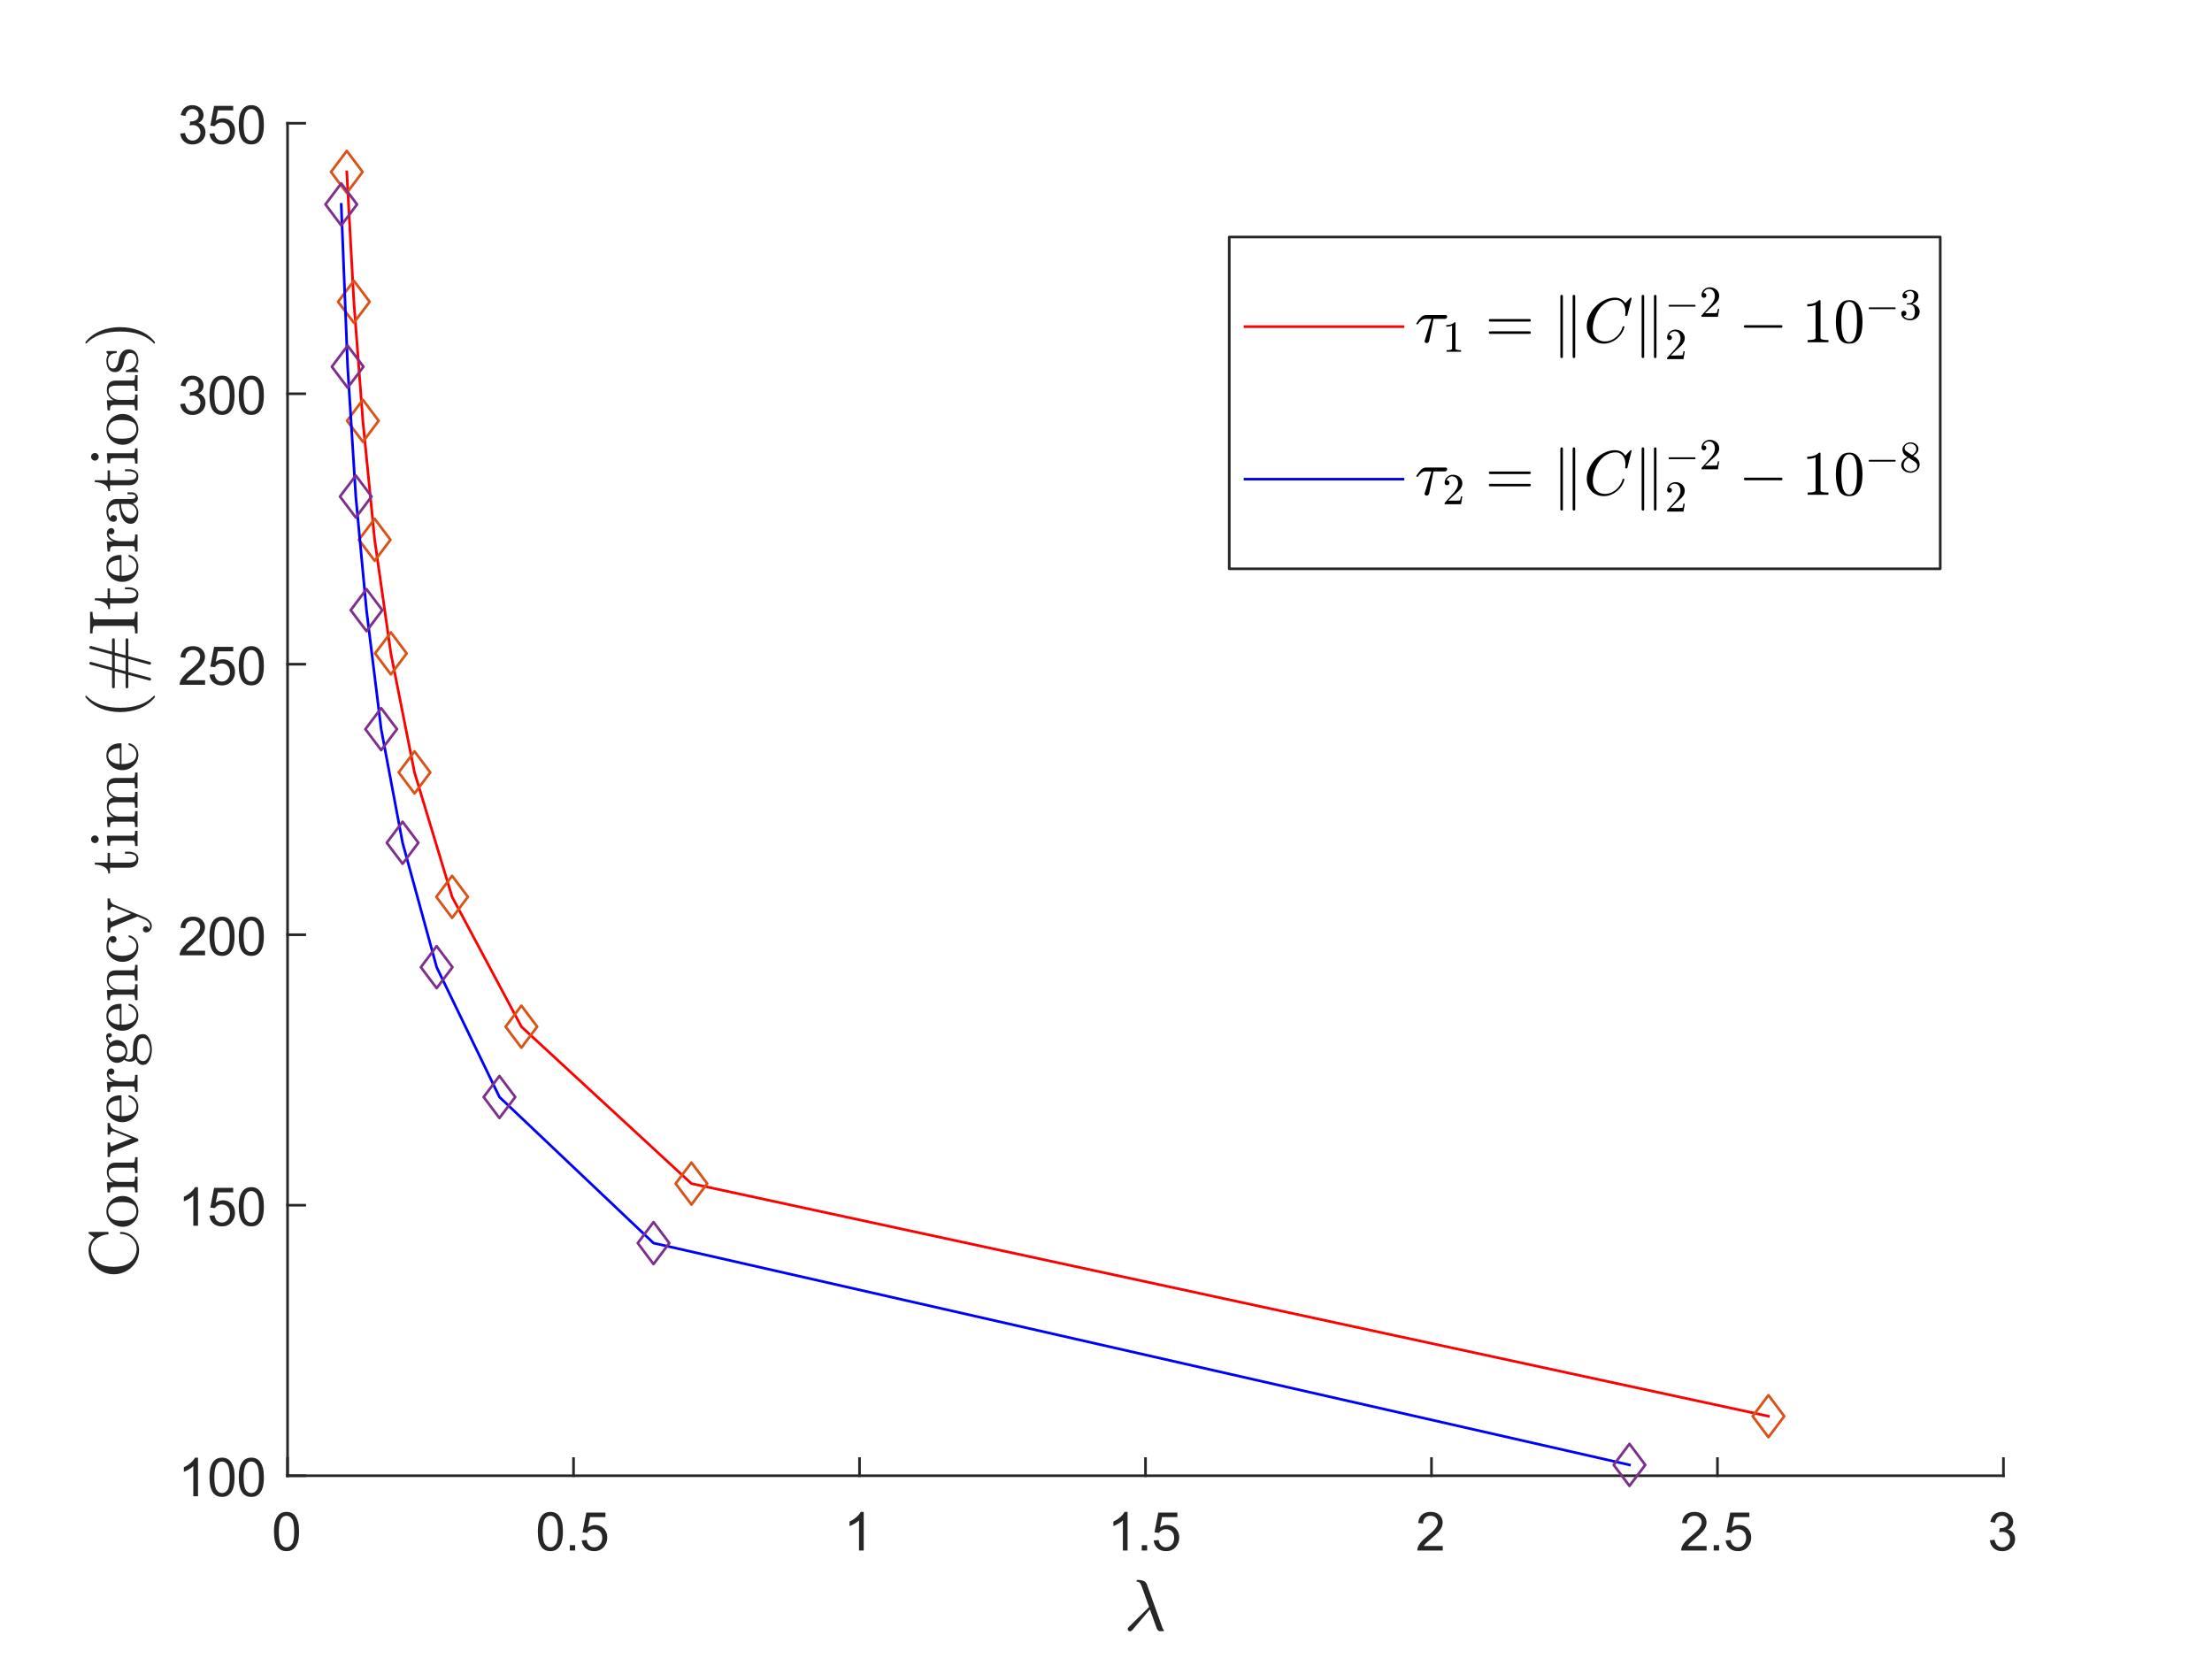 <?xml version="1.0"?>
<!DOCTYPE svg PUBLIC '-//W3C//DTD SVG 1.0//EN'
          'http://www.w3.org/TR/2001/REC-SVG-20010904/DTD/svg10.dtd'>
<svg xmlns:xlink="http://www.w3.org/1999/xlink" style="fill-opacity:1; color-rendering:auto; color-interpolation:auto; text-rendering:auto; stroke:black; stroke-linecap:square; stroke-miterlimit:10; shape-rendering:auto; stroke-opacity:1; fill:black; stroke-dasharray:none; font-weight:normal; stroke-width:1; font-family:'Dialog'; font-style:normal; stroke-linejoin:miter; font-size:12px; stroke-dashoffset:0; image-rendering:auto;" width="700" height="525" xmlns="http://www.w3.org/2000/svg"
><rect width="100%" height="100%" fill="#333333" stroke="none"/><!--Generated by the Batik Graphics2D SVG Generator--><defs id="genericDefs"
  /><g
  ><defs id="defs1"
    ><clipPath clipPathUnits="userSpaceOnUse" id="clipPath1"
      ><path d="M0 0 L700 0 L700 525 L0 525 L0 0 Z"
      /></clipPath
    ></defs
    ><g style="fill:white; stroke:white;"
    ><rect x="0" y="0" width="700" style="clip-path:url(#clipPath1); stroke:none;" height="525"
    /></g
    ><g style="fill:white; text-rendering:optimizeSpeed; color-rendering:optimizeSpeed; image-rendering:optimizeSpeed; shape-rendering:crispEdges; stroke:white; color-interpolation:sRGB;"
    ><rect x="0" width="700" height="525" y="0" style="stroke:none;"
      /><path style="stroke:none;" d="M91 467 L634 467 L634 39 L91 39 Z"
    /></g
    ><g style="fill:rgb(38,38,38); text-rendering:geometricPrecision; image-rendering:optimizeQuality; color-rendering:optimizeQuality; stroke-linejoin:round; stroke:rgb(38,38,38); color-interpolation:linearRGB; stroke-width:0.833;"
    ><line y2="467" style="fill:none;" x1="91" x2="634" y1="467"
      /><line y2="461.57" style="fill:none;" x1="91" x2="91" y1="467"
      /><line y2="461.57" style="fill:none;" x1="181.5" x2="181.5" y1="467"
      /><line y2="461.57" style="fill:none;" x1="272" x2="272" y1="467"
      /><line y2="461.57" style="fill:none;" x1="362.5" x2="362.5" y1="467"
      /><line y2="461.57" style="fill:none;" x1="453" x2="453" y1="467"
      /><line y2="461.57" style="fill:none;" x1="543.5" x2="543.5" y1="467"
      /><line y2="461.57" style="fill:none;" x1="634" x2="634" y1="467"
    /></g
    ><g transform="translate(91,473.667)" style="font-size:16.667px; fill:rgb(38,38,38); text-rendering:geometricPrecision; color-rendering:optimizeQuality; image-rendering:optimizeQuality; stroke:rgb(38,38,38); color-interpolation:linearRGB;"
    ><path style="stroke:none;" d="M-4.297 11 Q-4.297 8.844 -3.852 7.523 Q-3.406 6.203 -2.531 5.492 Q-1.656 4.781 -0.328 4.781 Q0.656 4.781 1.391 5.172 Q2.125 5.562 2.609 6.312 Q3.094 7.062 3.367 8.125 Q3.641 9.188 3.641 11 Q3.641 13.141 3.203 14.453 Q2.766 15.766 1.891 16.484 Q1.016 17.203 -0.328 17.203 Q-2.094 17.203 -3.094 15.953 Q-4.297 14.422 -4.297 11 ZM-2.766 11 Q-2.766 14 -2.062 14.992 Q-1.359 15.984 -0.328 15.984 Q0.703 15.984 1.406 14.984 Q2.109 13.984 2.109 11 Q2.109 8 1.406 7.008 Q0.703 6.016 -0.344 6.016 Q-1.375 6.016 -1.984 6.891 Q-2.766 8 -2.766 11 Z"
    /></g
    ><g transform="translate(181.5,473.667)" style="font-size:16.667px; fill:rgb(38,38,38); text-rendering:geometricPrecision; color-rendering:optimizeQuality; image-rendering:optimizeQuality; stroke:rgb(38,38,38); color-interpolation:linearRGB;"
    ><path style="stroke:none;" d="M-11.297 11 Q-11.297 8.844 -10.852 7.523 Q-10.406 6.203 -9.531 5.492 Q-8.656 4.781 -7.328 4.781 Q-6.344 4.781 -5.609 5.172 Q-4.875 5.562 -4.391 6.312 Q-3.906 7.062 -3.633 8.125 Q-3.359 9.188 -3.359 11 Q-3.359 13.141 -3.797 14.453 Q-4.234 15.766 -5.109 16.484 Q-5.984 17.203 -7.328 17.203 Q-9.094 17.203 -10.094 15.953 Q-11.297 14.422 -11.297 11 ZM-9.766 11 Q-9.766 14 -9.062 14.992 Q-8.359 15.984 -7.328 15.984 Q-6.297 15.984 -5.594 14.984 Q-4.891 13.984 -4.891 11 Q-4.891 8 -5.594 7.008 Q-6.297 6.016 -7.344 6.016 Q-8.375 6.016 -8.984 6.891 Q-9.766 8 -9.766 11 ZM-1.19 17 L-1.19 15.297 L0.513 15.297 L0.513 17 L-1.19 17 ZM2.594 13.812 L4.172 13.672 Q4.344 14.828 4.977 15.406 Q5.61 15.984 6.5 15.984 Q7.579 15.984 8.329 15.172 Q9.079 14.359 9.079 13 Q9.079 11.734 8.36 10.992 Q7.641 10.25 6.485 10.25 Q5.766 10.25 5.18 10.578 Q4.594 10.906 4.266 11.438 L2.86 11.25 L4.047 5 L10.094 5 L10.094 6.422 L5.235 6.422 L4.579 9.688 Q5.672 8.938 6.875 8.938 Q8.469 8.938 9.571 10.039 Q10.672 11.141 10.672 12.875 Q10.672 14.531 9.704 15.734 Q8.532 17.203 6.5 17.203 Q4.844 17.203 3.797 16.273 Q2.75 15.344 2.594 13.812 Z"
    /></g
    ><g transform="translate(272,473.667)" style="font-size:16.667px; fill:rgb(38,38,38); text-rendering:geometricPrecision; color-rendering:optimizeQuality; image-rendering:optimizeQuality; stroke:rgb(38,38,38); color-interpolation:linearRGB;"
    ><path style="stroke:none;" d="M1.328 17 L-0.156 17 L-0.156 7.484 Q-0.703 8 -1.578 8.508 Q-2.453 9.016 -3.156 9.281 L-3.156 7.828 Q-1.891 7.25 -0.953 6.406 Q-0.016 5.562 0.375 4.781 L1.328 4.781 L1.328 17 Z"
    /></g
    ><g transform="translate(362.5,473.667)" style="font-size:16.667px; fill:rgb(38,38,38); text-rendering:geometricPrecision; color-rendering:optimizeQuality; image-rendering:optimizeQuality; stroke:rgb(38,38,38); color-interpolation:linearRGB;"
    ><path style="stroke:none;" d="M-5.672 17 L-7.156 17 L-7.156 7.484 Q-7.703 8 -8.578 8.508 Q-9.453 9.016 -10.156 9.281 L-10.156 7.828 Q-8.891 7.25 -7.953 6.406 Q-7.016 5.562 -6.625 4.781 L-5.672 4.781 L-5.672 17 ZM-1.19 17 L-1.19 15.297 L0.513 15.297 L0.513 17 L-1.19 17 ZM2.594 13.812 L4.172 13.672 Q4.344 14.828 4.977 15.406 Q5.61 15.984 6.5 15.984 Q7.579 15.984 8.329 15.172 Q9.079 14.359 9.079 13 Q9.079 11.734 8.36 10.992 Q7.641 10.25 6.485 10.25 Q5.766 10.25 5.18 10.578 Q4.594 10.906 4.266 11.438 L2.86 11.25 L4.047 5 L10.094 5 L10.094 6.422 L5.235 6.422 L4.579 9.688 Q5.672 8.938 6.875 8.938 Q8.469 8.938 9.571 10.039 Q10.672 11.141 10.672 12.875 Q10.672 14.531 9.704 15.734 Q8.532 17.203 6.5 17.203 Q4.844 17.203 3.797 16.273 Q2.75 15.344 2.594 13.812 Z"
    /></g
    ><g transform="translate(453,473.667)" style="font-size:16.667px; fill:rgb(38,38,38); text-rendering:geometricPrecision; color-rendering:optimizeQuality; image-rendering:optimizeQuality; stroke:rgb(38,38,38); color-interpolation:linearRGB;"
    ><path style="stroke:none;" d="M3.562 15.562 L3.562 17 L-4.484 17 Q-4.5 16.453 -4.312 15.969 Q-4 15.141 -3.328 14.344 Q-2.656 13.547 -1.375 12.5 Q0.609 10.875 1.305 9.922 Q2 8.969 2 8.125 Q2 7.234 1.367 6.625 Q0.734 6.016 -0.281 6.016 Q-1.359 6.016 -2.008 6.664 Q-2.656 7.312 -2.672 8.453 L-4.203 8.297 Q-4.047 6.578 -3.016 5.68 Q-1.984 4.781 -0.25 4.781 Q1.5 4.781 2.523 5.75 Q3.547 6.719 3.547 8.156 Q3.547 8.891 3.242 9.594 Q2.938 10.297 2.25 11.078 Q1.562 11.859 -0.047 13.219 Q-1.391 14.359 -1.773 14.758 Q-2.156 15.156 -2.406 15.562 L3.562 15.562 Z"
    /></g
    ><g transform="translate(543.5,473.667)" style="font-size:16.667px; fill:rgb(38,38,38); text-rendering:geometricPrecision; color-rendering:optimizeQuality; image-rendering:optimizeQuality; stroke:rgb(38,38,38); color-interpolation:linearRGB;"
    ><path style="stroke:none;" d="M-3.438 15.562 L-3.438 17 L-11.484 17 Q-11.5 16.453 -11.312 15.969 Q-11 15.141 -10.328 14.344 Q-9.656 13.547 -8.375 12.5 Q-6.391 10.875 -5.695 9.922 Q-5 8.969 -5 8.125 Q-5 7.234 -5.633 6.625 Q-6.266 6.016 -7.281 6.016 Q-8.359 6.016 -9.008 6.664 Q-9.656 7.312 -9.672 8.453 L-11.203 8.297 Q-11.047 6.578 -10.016 5.68 Q-8.984 4.781 -7.25 4.781 Q-5.5 4.781 -4.477 5.75 Q-3.453 6.719 -3.453 8.156 Q-3.453 8.891 -3.758 9.594 Q-4.062 10.297 -4.75 11.078 Q-5.438 11.859 -7.047 13.219 Q-8.391 14.359 -8.773 14.758 Q-9.156 15.156 -9.406 15.562 L-3.438 15.562 ZM-1.19 17 L-1.19 15.297 L0.513 15.297 L0.513 17 L-1.19 17 ZM2.594 13.812 L4.172 13.672 Q4.344 14.828 4.977 15.406 Q5.61 15.984 6.5 15.984 Q7.579 15.984 8.329 15.172 Q9.079 14.359 9.079 13 Q9.079 11.734 8.36 10.992 Q7.641 10.25 6.485 10.25 Q5.766 10.25 5.18 10.578 Q4.594 10.906 4.266 11.438 L2.86 11.25 L4.047 5 L10.094 5 L10.094 6.422 L5.235 6.422 L4.579 9.688 Q5.672 8.938 6.875 8.938 Q8.469 8.938 9.571 10.039 Q10.672 11.141 10.672 12.875 Q10.672 14.531 9.704 15.734 Q8.532 17.203 6.5 17.203 Q4.844 17.203 3.797 16.273 Q2.75 15.344 2.594 13.812 Z"
    /></g
    ><g transform="translate(634,473.667)" style="font-size:16.667px; fill:rgb(38,38,38); text-rendering:geometricPrecision; color-rendering:optimizeQuality; image-rendering:optimizeQuality; stroke:rgb(38,38,38); color-interpolation:linearRGB;"
    ><path style="stroke:none;" d="M-4.281 13.781 L-2.797 13.594 Q-2.531 14.859 -1.914 15.422 Q-1.297 15.984 -0.406 15.984 Q0.641 15.984 1.367 15.25 Q2.094 14.516 2.094 13.438 Q2.094 12.406 1.422 11.742 Q0.75 11.078 -0.281 11.078 Q-0.703 11.078 -1.344 11.234 L-1.172 9.922 Q-1.031 9.938 -0.938 9.938 Q0.016 9.938 0.781 9.445 Q1.547 8.953 1.547 7.906 Q1.547 7.094 0.992 6.555 Q0.438 6.016 -0.438 6.016 Q-1.312 6.016 -1.891 6.562 Q-2.469 7.109 -2.641 8.203 L-4.141 7.938 Q-3.859 6.438 -2.891 5.609 Q-1.922 4.781 -0.469 4.781 Q0.516 4.781 1.359 5.211 Q2.203 5.641 2.641 6.375 Q3.078 7.109 3.078 7.938 Q3.078 8.734 2.656 9.383 Q2.234 10.031 1.406 10.406 Q2.484 10.656 3.086 11.445 Q3.688 12.234 3.688 13.406 Q3.688 15 2.523 16.109 Q1.359 17.219 -0.422 17.219 Q-2.016 17.219 -3.078 16.266 Q-4.141 15.312 -4.281 13.781 Z"
    /></g
    ><g transform="translate(362.5,496.333)" style="font-size:23.333px; fill:rgb(38,38,38); text-rendering:geometricPrecision; image-rendering:optimizeQuality; color-rendering:optimizeQuality; font-family:'mwb_cmmi10'; stroke:rgb(38,38,38); color-interpolation:linearRGB;"
    ><path style="stroke:none;" d="M-5.634 19.209 Q-5.634 18.866 -5.337 18.569 L1.132 12.225 L-1.149 5.819 Q-1.415 5.084 -1.712 4.662 Q-2.009 4.24 -2.571 4.24 Q-2.837 4.24 -2.837 3.928 Q-2.806 3.803 -2.72 3.725 Q-2.634 3.647 -2.477 3.647 Q-0.071 3.647 0.444 5.069 L5.116 18.1 Q5.413 19.084 5.726 19.412 Q5.835 19.584 5.835 19.647 Q5.835 19.866 5.663 19.866 L4.413 19.866 Q3.835 19.694 3.507 18.866 L1.398 12.975 L-4.149 19.506 Q-4.571 19.897 -4.899 19.897 Q-5.181 19.897 -5.407 19.701 Q-5.634 19.506 -5.634 19.209 Z"
    /></g
    ><g style="fill:rgb(38,38,38); text-rendering:geometricPrecision; image-rendering:optimizeQuality; color-rendering:optimizeQuality; stroke-linejoin:round; stroke:rgb(38,38,38); color-interpolation:linearRGB; stroke-width:0.833;"
    ><line y2="39" style="fill:none;" x1="91" x2="91" y1="467"
      /><line y2="467" style="fill:none;" x1="91" x2="96.43" y1="467"
      /><line y2="381.4" style="fill:none;" x1="91" x2="96.43" y1="381.4"
      /><line y2="295.8" style="fill:none;" x1="91" x2="96.43" y1="295.8"
      /><line y2="210.2" style="fill:none;" x1="91" x2="96.43" y1="210.2"
      /><line y2="124.6" style="fill:none;" x1="91" x2="96.43" y1="124.6"
      /><line y2="39" style="fill:none;" x1="91" x2="96.43" y1="39"
    /></g
    ><g transform="translate(84.333,467)" style="font-size:16.667px; fill:rgb(38,38,38); text-rendering:geometricPrecision; color-rendering:optimizeQuality; image-rendering:optimizeQuality; stroke:rgb(38,38,38); color-interpolation:linearRGB;"
    ><path style="stroke:none;" d="M-21.672 6.5 L-23.156 6.5 L-23.156 -3.016 Q-23.703 -2.5 -24.578 -1.992 Q-25.453 -1.484 -26.156 -1.219 L-26.156 -2.672 Q-24.891 -3.25 -23.953 -4.094 Q-23.016 -4.938 -22.625 -5.719 L-21.672 -5.719 L-21.672 6.5 ZM-18.034 0.5 Q-18.034 -1.656 -17.588 -2.977 Q-17.143 -4.297 -16.268 -5.008 Q-15.393 -5.719 -14.065 -5.719 Q-13.08 -5.719 -12.346 -5.328 Q-11.612 -4.938 -11.127 -4.188 Q-10.643 -3.438 -10.369 -2.375 Q-10.096 -1.312 -10.096 0.5 Q-10.096 2.641 -10.534 3.953 Q-10.971 5.266 -11.846 5.984 Q-12.721 6.703 -14.065 6.703 Q-15.83 6.703 -16.83 5.453 Q-18.034 3.922 -18.034 0.5 ZM-16.502 0.5 Q-16.502 3.5 -15.799 4.492 Q-15.096 5.484 -14.065 5.484 Q-13.034 5.484 -12.33 4.484 Q-11.627 3.484 -11.627 0.5 Q-11.627 -2.5 -12.33 -3.492 Q-13.034 -4.484 -14.08 -4.484 Q-15.112 -4.484 -15.721 -3.609 Q-16.502 -2.5 -16.502 0.5 ZM-8.77 0.5 Q-8.77 -1.656 -8.325 -2.977 Q-7.879 -4.297 -7.004 -5.008 Q-6.129 -5.719 -4.801 -5.719 Q-3.817 -5.719 -3.083 -5.328 Q-2.348 -4.938 -1.864 -4.188 Q-1.379 -3.438 -1.106 -2.375 Q-0.833 -1.312 -0.833 0.5 Q-0.833 2.641 -1.27 3.953 Q-1.708 5.266 -2.583 5.984 Q-3.458 6.703 -4.801 6.703 Q-6.567 6.703 -7.567 5.453 Q-8.77 3.922 -8.77 0.5 ZM-7.239 0.5 Q-7.239 3.5 -6.536 4.492 Q-5.833 5.484 -4.801 5.484 Q-3.77 5.484 -3.067 4.484 Q-2.364 3.484 -2.364 0.5 Q-2.364 -2.5 -3.067 -3.492 Q-3.77 -4.484 -4.817 -4.484 Q-5.848 -4.484 -6.458 -3.609 Q-7.239 -2.5 -7.239 0.5 Z"
    /></g
    ><g transform="translate(84.333,381.4)" style="font-size:16.667px; fill:rgb(38,38,38); text-rendering:geometricPrecision; color-rendering:optimizeQuality; image-rendering:optimizeQuality; stroke:rgb(38,38,38); color-interpolation:linearRGB;"
    ><path style="stroke:none;" d="M-21.672 6.5 L-23.156 6.5 L-23.156 -3.016 Q-23.703 -2.5 -24.578 -1.992 Q-25.453 -1.484 -26.156 -1.219 L-26.156 -2.672 Q-24.891 -3.25 -23.953 -4.094 Q-23.016 -4.938 -22.625 -5.719 L-21.672 -5.719 L-21.672 6.5 ZM-18.034 3.312 L-16.455 3.172 Q-16.284 4.328 -15.651 4.906 Q-15.018 5.484 -14.127 5.484 Q-13.049 5.484 -12.299 4.672 Q-11.549 3.859 -11.549 2.5 Q-11.549 1.234 -12.268 0.492 Q-12.987 -0.25 -14.143 -0.25 Q-14.862 -0.25 -15.447 0.078 Q-16.034 0.406 -16.362 0.938 L-17.768 0.75 L-16.58 -5.5 L-10.534 -5.5 L-10.534 -4.078 L-15.393 -4.078 L-16.049 -0.812 Q-14.955 -1.562 -13.752 -1.562 Q-12.159 -1.562 -11.057 -0.461 Q-9.955 0.641 -9.955 2.375 Q-9.955 4.031 -10.924 5.234 Q-12.096 6.703 -14.127 6.703 Q-15.784 6.703 -16.83 5.773 Q-17.877 4.844 -18.034 3.312 ZM-8.77 0.5 Q-8.77 -1.656 -8.325 -2.977 Q-7.879 -4.297 -7.004 -5.008 Q-6.129 -5.719 -4.801 -5.719 Q-3.817 -5.719 -3.083 -5.328 Q-2.348 -4.938 -1.864 -4.188 Q-1.379 -3.438 -1.106 -2.375 Q-0.833 -1.312 -0.833 0.5 Q-0.833 2.641 -1.27 3.953 Q-1.708 5.266 -2.583 5.984 Q-3.458 6.703 -4.801 6.703 Q-6.567 6.703 -7.567 5.453 Q-8.77 3.922 -8.77 0.5 ZM-7.239 0.5 Q-7.239 3.5 -6.536 4.492 Q-5.833 5.484 -4.801 5.484 Q-3.77 5.484 -3.067 4.484 Q-2.364 3.484 -2.364 0.5 Q-2.364 -2.5 -3.067 -3.492 Q-3.77 -4.484 -4.817 -4.484 Q-5.848 -4.484 -6.458 -3.609 Q-7.239 -2.5 -7.239 0.5 Z"
    /></g
    ><g transform="translate(84.333,295.8)" style="font-size:16.667px; fill:rgb(38,38,38); text-rendering:geometricPrecision; color-rendering:optimizeQuality; image-rendering:optimizeQuality; stroke:rgb(38,38,38); color-interpolation:linearRGB;"
    ><path style="stroke:none;" d="M-19.438 5.062 L-19.438 6.5 L-27.484 6.5 Q-27.5 5.953 -27.312 5.469 Q-27 4.641 -26.328 3.844 Q-25.656 3.047 -24.375 2 Q-22.391 0.375 -21.695 -0.578 Q-21 -1.531 -21 -2.375 Q-21 -3.266 -21.633 -3.875 Q-22.266 -4.484 -23.281 -4.484 Q-24.359 -4.484 -25.008 -3.836 Q-25.656 -3.188 -25.672 -2.047 L-27.203 -2.203 Q-27.047 -3.922 -26.016 -4.82 Q-24.984 -5.719 -23.25 -5.719 Q-21.5 -5.719 -20.477 -4.75 Q-19.453 -3.781 -19.453 -2.344 Q-19.453 -1.609 -19.758 -0.906 Q-20.062 -0.203 -20.75 0.578 Q-21.438 1.359 -23.047 2.719 Q-24.391 3.859 -24.773 4.258 Q-25.156 4.656 -25.406 5.062 L-19.438 5.062 ZM-18.034 0.5 Q-18.034 -1.656 -17.588 -2.977 Q-17.143 -4.297 -16.268 -5.008 Q-15.393 -5.719 -14.065 -5.719 Q-13.08 -5.719 -12.346 -5.328 Q-11.612 -4.938 -11.127 -4.188 Q-10.643 -3.438 -10.369 -2.375 Q-10.096 -1.312 -10.096 0.5 Q-10.096 2.641 -10.534 3.953 Q-10.971 5.266 -11.846 5.984 Q-12.721 6.703 -14.065 6.703 Q-15.83 6.703 -16.83 5.453 Q-18.034 3.922 -18.034 0.5 ZM-16.502 0.5 Q-16.502 3.5 -15.799 4.492 Q-15.096 5.484 -14.065 5.484 Q-13.034 5.484 -12.33 4.484 Q-11.627 3.484 -11.627 0.5 Q-11.627 -2.5 -12.33 -3.492 Q-13.034 -4.484 -14.08 -4.484 Q-15.112 -4.484 -15.721 -3.609 Q-16.502 -2.5 -16.502 0.5 ZM-8.77 0.5 Q-8.77 -1.656 -8.325 -2.977 Q-7.879 -4.297 -7.004 -5.008 Q-6.129 -5.719 -4.801 -5.719 Q-3.817 -5.719 -3.083 -5.328 Q-2.348 -4.938 -1.864 -4.188 Q-1.379 -3.438 -1.106 -2.375 Q-0.833 -1.312 -0.833 0.5 Q-0.833 2.641 -1.27 3.953 Q-1.708 5.266 -2.583 5.984 Q-3.458 6.703 -4.801 6.703 Q-6.567 6.703 -7.567 5.453 Q-8.77 3.922 -8.77 0.5 ZM-7.239 0.5 Q-7.239 3.5 -6.536 4.492 Q-5.833 5.484 -4.801 5.484 Q-3.77 5.484 -3.067 4.484 Q-2.364 3.484 -2.364 0.5 Q-2.364 -2.5 -3.067 -3.492 Q-3.77 -4.484 -4.817 -4.484 Q-5.848 -4.484 -6.458 -3.609 Q-7.239 -2.5 -7.239 0.5 Z"
    /></g
    ><g transform="translate(84.333,210.2)" style="font-size:16.667px; fill:rgb(38,38,38); text-rendering:geometricPrecision; color-rendering:optimizeQuality; image-rendering:optimizeQuality; stroke:rgb(38,38,38); color-interpolation:linearRGB;"
    ><path style="stroke:none;" d="M-19.438 5.062 L-19.438 6.5 L-27.484 6.5 Q-27.5 5.953 -27.312 5.469 Q-27 4.641 -26.328 3.844 Q-25.656 3.047 -24.375 2 Q-22.391 0.375 -21.695 -0.578 Q-21 -1.531 -21 -2.375 Q-21 -3.266 -21.633 -3.875 Q-22.266 -4.484 -23.281 -4.484 Q-24.359 -4.484 -25.008 -3.836 Q-25.656 -3.188 -25.672 -2.047 L-27.203 -2.203 Q-27.047 -3.922 -26.016 -4.82 Q-24.984 -5.719 -23.25 -5.719 Q-21.5 -5.719 -20.477 -4.75 Q-19.453 -3.781 -19.453 -2.344 Q-19.453 -1.609 -19.758 -0.906 Q-20.062 -0.203 -20.75 0.578 Q-21.438 1.359 -23.047 2.719 Q-24.391 3.859 -24.773 4.258 Q-25.156 4.656 -25.406 5.062 L-19.438 5.062 ZM-18.034 3.312 L-16.455 3.172 Q-16.284 4.328 -15.651 4.906 Q-15.018 5.484 -14.127 5.484 Q-13.049 5.484 -12.299 4.672 Q-11.549 3.859 -11.549 2.5 Q-11.549 1.234 -12.268 0.492 Q-12.987 -0.25 -14.143 -0.25 Q-14.862 -0.25 -15.447 0.078 Q-16.034 0.406 -16.362 0.938 L-17.768 0.75 L-16.58 -5.5 L-10.534 -5.5 L-10.534 -4.078 L-15.393 -4.078 L-16.049 -0.812 Q-14.955 -1.562 -13.752 -1.562 Q-12.159 -1.562 -11.057 -0.461 Q-9.955 0.641 -9.955 2.375 Q-9.955 4.031 -10.924 5.234 Q-12.096 6.703 -14.127 6.703 Q-15.784 6.703 -16.83 5.773 Q-17.877 4.844 -18.034 3.312 ZM-8.77 0.5 Q-8.77 -1.656 -8.325 -2.977 Q-7.879 -4.297 -7.004 -5.008 Q-6.129 -5.719 -4.801 -5.719 Q-3.817 -5.719 -3.083 -5.328 Q-2.348 -4.938 -1.864 -4.188 Q-1.379 -3.438 -1.106 -2.375 Q-0.833 -1.312 -0.833 0.5 Q-0.833 2.641 -1.27 3.953 Q-1.708 5.266 -2.583 5.984 Q-3.458 6.703 -4.801 6.703 Q-6.567 6.703 -7.567 5.453 Q-8.77 3.922 -8.77 0.5 ZM-7.239 0.5 Q-7.239 3.5 -6.536 4.492 Q-5.833 5.484 -4.801 5.484 Q-3.77 5.484 -3.067 4.484 Q-2.364 3.484 -2.364 0.5 Q-2.364 -2.5 -3.067 -3.492 Q-3.77 -4.484 -4.817 -4.484 Q-5.848 -4.484 -6.458 -3.609 Q-7.239 -2.5 -7.239 0.5 Z"
    /></g
    ><g transform="translate(84.333,124.6)" style="font-size:16.667px; fill:rgb(38,38,38); text-rendering:geometricPrecision; color-rendering:optimizeQuality; image-rendering:optimizeQuality; stroke:rgb(38,38,38); color-interpolation:linearRGB;"
    ><path style="stroke:none;" d="M-27.281 3.281 L-25.797 3.094 Q-25.531 4.359 -24.914 4.922 Q-24.297 5.484 -23.406 5.484 Q-22.359 5.484 -21.633 4.75 Q-20.906 4.016 -20.906 2.938 Q-20.906 1.906 -21.578 1.242 Q-22.25 0.578 -23.281 0.578 Q-23.703 0.578 -24.344 0.734 L-24.172 -0.578 Q-24.031 -0.562 -23.938 -0.562 Q-22.984 -0.562 -22.219 -1.055 Q-21.453 -1.547 -21.453 -2.594 Q-21.453 -3.406 -22.008 -3.945 Q-22.562 -4.484 -23.438 -4.484 Q-24.312 -4.484 -24.891 -3.938 Q-25.469 -3.391 -25.641 -2.297 L-27.141 -2.562 Q-26.859 -4.062 -25.891 -4.891 Q-24.922 -5.719 -23.469 -5.719 Q-22.484 -5.719 -21.641 -5.289 Q-20.797 -4.859 -20.359 -4.125 Q-19.922 -3.391 -19.922 -2.562 Q-19.922 -1.766 -20.344 -1.117 Q-20.766 -0.469 -21.594 -0.094 Q-20.516 0.156 -19.914 0.945 Q-19.312 1.734 -19.312 2.906 Q-19.312 4.5 -20.477 5.609 Q-21.641 6.719 -23.422 6.719 Q-25.016 6.719 -26.078 5.766 Q-27.141 4.812 -27.281 3.281 ZM-18.034 0.5 Q-18.034 -1.656 -17.588 -2.977 Q-17.143 -4.297 -16.268 -5.008 Q-15.393 -5.719 -14.065 -5.719 Q-13.08 -5.719 -12.346 -5.328 Q-11.612 -4.938 -11.127 -4.188 Q-10.643 -3.438 -10.369 -2.375 Q-10.096 -1.312 -10.096 0.5 Q-10.096 2.641 -10.534 3.953 Q-10.971 5.266 -11.846 5.984 Q-12.721 6.703 -14.065 6.703 Q-15.83 6.703 -16.83 5.453 Q-18.034 3.922 -18.034 0.5 ZM-16.502 0.5 Q-16.502 3.5 -15.799 4.492 Q-15.096 5.484 -14.065 5.484 Q-13.034 5.484 -12.33 4.484 Q-11.627 3.484 -11.627 0.5 Q-11.627 -2.5 -12.33 -3.492 Q-13.034 -4.484 -14.08 -4.484 Q-15.112 -4.484 -15.721 -3.609 Q-16.502 -2.5 -16.502 0.5 ZM-8.77 0.5 Q-8.77 -1.656 -8.325 -2.977 Q-7.879 -4.297 -7.004 -5.008 Q-6.129 -5.719 -4.801 -5.719 Q-3.817 -5.719 -3.083 -5.328 Q-2.348 -4.938 -1.864 -4.188 Q-1.379 -3.438 -1.106 -2.375 Q-0.833 -1.312 -0.833 0.5 Q-0.833 2.641 -1.27 3.953 Q-1.708 5.266 -2.583 5.984 Q-3.458 6.703 -4.801 6.703 Q-6.567 6.703 -7.567 5.453 Q-8.77 3.922 -8.77 0.5 ZM-7.239 0.5 Q-7.239 3.5 -6.536 4.492 Q-5.833 5.484 -4.801 5.484 Q-3.77 5.484 -3.067 4.484 Q-2.364 3.484 -2.364 0.5 Q-2.364 -2.5 -3.067 -3.492 Q-3.77 -4.484 -4.817 -4.484 Q-5.848 -4.484 -6.458 -3.609 Q-7.239 -2.5 -7.239 0.5 Z"
    /></g
    ><g transform="translate(84.333,39)" style="font-size:16.667px; fill:rgb(38,38,38); text-rendering:geometricPrecision; color-rendering:optimizeQuality; image-rendering:optimizeQuality; stroke:rgb(38,38,38); color-interpolation:linearRGB;"
    ><path style="stroke:none;" d="M-27.281 3.281 L-25.797 3.094 Q-25.531 4.359 -24.914 4.922 Q-24.297 5.484 -23.406 5.484 Q-22.359 5.484 -21.633 4.75 Q-20.906 4.016 -20.906 2.938 Q-20.906 1.906 -21.578 1.242 Q-22.25 0.578 -23.281 0.578 Q-23.703 0.578 -24.344 0.734 L-24.172 -0.578 Q-24.031 -0.562 -23.938 -0.562 Q-22.984 -0.562 -22.219 -1.055 Q-21.453 -1.547 -21.453 -2.594 Q-21.453 -3.406 -22.008 -3.945 Q-22.562 -4.484 -23.438 -4.484 Q-24.312 -4.484 -24.891 -3.938 Q-25.469 -3.391 -25.641 -2.297 L-27.141 -2.562 Q-26.859 -4.062 -25.891 -4.891 Q-24.922 -5.719 -23.469 -5.719 Q-22.484 -5.719 -21.641 -5.289 Q-20.797 -4.859 -20.359 -4.125 Q-19.922 -3.391 -19.922 -2.562 Q-19.922 -1.766 -20.344 -1.117 Q-20.766 -0.469 -21.594 -0.094 Q-20.516 0.156 -19.914 0.945 Q-19.312 1.734 -19.312 2.906 Q-19.312 4.5 -20.477 5.609 Q-21.641 6.719 -23.422 6.719 Q-25.016 6.719 -26.078 5.766 Q-27.141 4.812 -27.281 3.281 ZM-18.034 3.312 L-16.455 3.172 Q-16.284 4.328 -15.651 4.906 Q-15.018 5.484 -14.127 5.484 Q-13.049 5.484 -12.299 4.672 Q-11.549 3.859 -11.549 2.5 Q-11.549 1.234 -12.268 0.492 Q-12.987 -0.25 -14.143 -0.25 Q-14.862 -0.25 -15.447 0.078 Q-16.034 0.406 -16.362 0.938 L-17.768 0.75 L-16.58 -5.5 L-10.534 -5.5 L-10.534 -4.078 L-15.393 -4.078 L-16.049 -0.812 Q-14.955 -1.562 -13.752 -1.562 Q-12.159 -1.562 -11.057 -0.461 Q-9.955 0.641 -9.955 2.375 Q-9.955 4.031 -10.924 5.234 Q-12.096 6.703 -14.127 6.703 Q-15.784 6.703 -16.83 5.773 Q-17.877 4.844 -18.034 3.312 ZM-8.77 0.5 Q-8.77 -1.656 -8.325 -2.977 Q-7.879 -4.297 -7.004 -5.008 Q-6.129 -5.719 -4.801 -5.719 Q-3.817 -5.719 -3.083 -5.328 Q-2.348 -4.938 -1.864 -4.188 Q-1.379 -3.438 -1.106 -2.375 Q-0.833 -1.312 -0.833 0.5 Q-0.833 2.641 -1.27 3.953 Q-1.708 5.266 -2.583 5.984 Q-3.458 6.703 -4.801 6.703 Q-6.567 6.703 -7.567 5.453 Q-8.77 3.922 -8.77 0.5 ZM-7.239 0.5 Q-7.239 3.5 -6.536 4.492 Q-5.833 5.484 -4.801 5.484 Q-3.77 5.484 -3.067 4.484 Q-2.364 3.484 -2.364 0.5 Q-2.364 -2.5 -3.067 -3.492 Q-3.77 -4.484 -4.817 -4.484 Q-5.848 -4.484 -6.458 -3.609 Q-7.239 -2.5 -7.239 0.5 Z"
    /></g
    ><g transform="translate(51.333,253) rotate(-90)" style="font-size:21.667px; fill:rgb(38,38,38); text-rendering:geometricPrecision; image-rendering:optimizeQuality; color-rendering:optimizeQuality; font-family:'mwa_cmr10'; stroke:rgb(38,38,38); color-interpolation:linearRGB;"
    ><path style="stroke:none;" d="M-146.471 -10.159 Q-145.721 -9.191 -144.588 -8.644 Q-143.455 -8.097 -142.252 -8.097 Q-141.221 -8.097 -140.354 -8.495 Q-139.486 -8.894 -138.838 -9.613 Q-138.19 -10.331 -137.838 -11.245 Q-137.486 -12.159 -137.486 -13.175 Q-137.486 -13.347 -137.299 -13.347 L-137.033 -13.347 Q-136.861 -13.347 -136.861 -13.128 Q-136.861 -11.972 -137.299 -10.909 Q-137.736 -9.847 -138.541 -9.034 Q-139.346 -8.222 -140.393 -7.769 Q-141.44 -7.316 -142.58 -7.316 Q-144.158 -7.316 -145.572 -7.956 Q-146.986 -8.597 -148.033 -9.706 Q-149.08 -10.816 -149.666 -12.277 Q-150.252 -13.738 -150.252 -15.316 Q-150.252 -16.894 -149.666 -18.355 Q-149.08 -19.816 -148.033 -20.933 Q-146.986 -22.05 -145.572 -22.683 Q-144.158 -23.316 -142.58 -23.316 Q-141.455 -23.316 -140.424 -22.823 Q-139.393 -22.331 -138.611 -21.441 L-137.346 -23.253 Q-137.205 -23.316 -137.19 -23.316 L-137.033 -23.316 Q-136.955 -23.316 -136.908 -23.261 Q-136.861 -23.206 -136.861 -23.128 L-136.861 -17.191 Q-136.861 -17.003 -137.033 -17.003 L-137.424 -17.003 Q-137.627 -17.003 -137.627 -17.191 Q-137.627 -17.816 -137.877 -18.605 Q-138.127 -19.394 -138.525 -20.097 Q-138.924 -20.8 -139.44 -21.331 Q-140.674 -22.535 -142.268 -22.535 Q-143.486 -22.535 -144.596 -21.988 Q-145.705 -21.441 -146.471 -20.472 Q-147.268 -19.441 -147.58 -18.128 Q-147.893 -16.816 -147.893 -15.316 Q-147.893 -13.831 -147.58 -12.511 Q-147.268 -11.191 -146.471 -10.159 Z"
      /><path style="stroke:none;" d="M-130.338 -7.55 Q-131.666 -7.55 -132.791 -8.222 Q-133.916 -8.894 -134.573 -10.027 Q-135.229 -11.159 -135.229 -12.488 Q-135.229 -13.488 -134.869 -14.425 Q-134.51 -15.363 -133.838 -16.097 Q-133.166 -16.831 -132.276 -17.245 Q-131.385 -17.66 -130.338 -17.66 Q-128.979 -17.66 -127.87 -16.948 Q-126.76 -16.238 -126.12 -15.034 Q-125.479 -13.831 -125.479 -12.488 Q-125.479 -11.159 -126.127 -10.027 Q-126.776 -8.894 -127.901 -8.222 Q-129.026 -7.55 -130.338 -7.55 ZM-130.338 -8.191 Q-128.573 -8.191 -127.987 -9.472 Q-127.401 -10.753 -127.401 -12.738 Q-127.401 -13.831 -127.518 -14.558 Q-127.635 -15.284 -128.026 -15.878 Q-128.276 -16.238 -128.659 -16.511 Q-129.041 -16.785 -129.463 -16.933 Q-129.885 -17.081 -130.338 -17.081 Q-131.026 -17.081 -131.643 -16.769 Q-132.26 -16.456 -132.666 -15.878 Q-133.073 -15.253 -133.19 -14.511 Q-133.307 -13.769 -133.307 -12.738 Q-133.307 -11.503 -133.088 -10.519 Q-132.869 -9.534 -132.221 -8.863 Q-131.573 -8.191 -130.338 -8.191 Z"
      /><path style="stroke:none;" d="M-124.349 -7.8 L-124.349 -8.581 Q-123.599 -8.581 -123.114 -8.698 Q-122.63 -8.816 -122.63 -9.269 L-122.63 -15.284 Q-122.63 -15.863 -122.809 -16.128 Q-122.989 -16.394 -123.317 -16.456 Q-123.645 -16.519 -124.349 -16.519 L-124.349 -17.285 L-121.161 -17.519 L-121.161 -15.378 Q-120.724 -16.316 -119.856 -16.917 Q-118.989 -17.519 -117.974 -17.519 Q-116.442 -17.519 -115.677 -16.792 Q-114.911 -16.066 -114.911 -14.55 L-114.911 -9.269 Q-114.911 -8.816 -114.427 -8.698 Q-113.942 -8.581 -113.192 -8.581 L-113.192 -7.8 L-118.224 -7.8 L-118.224 -8.581 Q-117.474 -8.581 -116.989 -8.698 Q-116.505 -8.816 -116.505 -9.269 L-116.505 -14.488 Q-116.505 -15.566 -116.817 -16.261 Q-117.13 -16.956 -118.099 -16.956 Q-119.38 -16.956 -120.2 -15.933 Q-121.02 -14.909 -121.02 -13.613 L-121.02 -9.269 Q-121.02 -8.816 -120.536 -8.698 Q-120.052 -8.581 -119.317 -8.581 L-119.317 -7.8 L-124.349 -7.8 Z"
      /><path style="stroke:none;" d="M-108.195 -7.8 L-111.413 -15.878 Q-111.617 -16.285 -112.038 -16.402 Q-112.46 -16.519 -113.148 -16.519 L-113.148 -17.285 L-108.538 -17.285 L-108.538 -16.519 Q-109.773 -16.519 -109.773 -15.988 Q-109.773 -15.894 -109.742 -15.863 L-107.273 -9.644 L-105.054 -15.253 Q-104.992 -15.425 -104.992 -15.613 Q-104.992 -16.035 -105.304 -16.277 Q-105.617 -16.519 -106.054 -16.519 L-106.054 -17.285 L-102.398 -17.285 L-102.398 -16.519 Q-103.07 -16.519 -103.585 -16.206 Q-104.101 -15.894 -104.367 -15.284 L-107.335 -7.8 Q-107.429 -7.55 -107.695 -7.55 L-107.851 -7.55 Q-108.117 -7.55 -108.195 -7.8 Z"
      /><path style="stroke:none;" d="M-97.252 -7.55 Q-98.596 -7.55 -99.721 -8.253 Q-100.846 -8.956 -101.486 -10.136 Q-102.127 -11.316 -102.127 -12.628 Q-102.127 -13.909 -101.541 -15.073 Q-100.955 -16.238 -99.908 -16.948 Q-98.861 -17.66 -97.564 -17.66 Q-96.564 -17.66 -95.814 -17.323 Q-95.064 -16.988 -94.58 -16.386 Q-94.096 -15.784 -93.853 -14.964 Q-93.611 -14.144 -93.611 -13.175 Q-93.611 -12.878 -93.83 -12.878 L-100.205 -12.878 L-100.205 -12.644 Q-100.205 -10.816 -99.471 -9.503 Q-98.736 -8.191 -97.064 -8.191 Q-96.392 -8.191 -95.814 -8.495 Q-95.236 -8.8 -94.814 -9.339 Q-94.392 -9.878 -94.236 -10.488 Q-94.221 -10.566 -94.158 -10.62 Q-94.096 -10.675 -94.017 -10.675 L-93.83 -10.675 Q-93.611 -10.675 -93.611 -10.394 Q-93.924 -9.159 -94.955 -8.355 Q-95.986 -7.55 -97.252 -7.55 ZM-100.174 -13.425 L-95.158 -13.425 Q-95.158 -14.253 -95.392 -15.105 Q-95.627 -15.956 -96.166 -16.519 Q-96.705 -17.081 -97.564 -17.081 Q-98.814 -17.081 -99.494 -15.917 Q-100.174 -14.753 -100.174 -13.425 Z"
      /><path style="stroke:none;" d="M-92.544 -7.8 L-92.544 -8.581 Q-91.778 -8.581 -91.302 -8.698 Q-90.825 -8.816 -90.825 -9.269 L-90.825 -15.284 Q-90.825 -15.863 -90.997 -16.128 Q-91.169 -16.394 -91.505 -16.456 Q-91.841 -16.519 -92.544 -16.519 L-92.544 -17.285 L-89.388 -17.519 L-89.388 -15.378 Q-89.028 -16.331 -88.38 -16.925 Q-87.732 -17.519 -86.794 -17.519 Q-86.138 -17.519 -85.622 -17.136 Q-85.107 -16.753 -85.107 -16.113 Q-85.107 -15.722 -85.388 -15.425 Q-85.669 -15.128 -86.091 -15.128 Q-86.497 -15.128 -86.786 -15.417 Q-87.075 -15.706 -87.075 -16.113 Q-87.075 -16.706 -86.653 -16.956 L-86.794 -16.956 Q-87.685 -16.956 -88.247 -16.308 Q-88.81 -15.659 -89.044 -14.706 Q-89.278 -13.753 -89.278 -12.878 L-89.278 -9.269 Q-89.278 -8.581 -87.138 -8.581 L-87.138 -7.8 L-92.544 -7.8 Z"
      /><path style="stroke:none;" d="M-84.011 -6.081 Q-84.011 -6.863 -83.441 -7.449 Q-82.871 -8.034 -82.089 -8.284 Q-82.527 -8.613 -82.753 -9.12 Q-82.98 -9.628 -82.98 -10.191 Q-82.98 -11.222 -82.339 -12.019 Q-83.339 -13.003 -83.339 -14.284 Q-83.339 -14.972 -83.042 -15.573 Q-82.746 -16.175 -82.222 -16.62 Q-81.699 -17.066 -81.05 -17.292 Q-80.402 -17.519 -79.73 -17.519 Q-78.417 -17.519 -77.386 -16.753 Q-76.933 -17.238 -76.316 -17.503 Q-75.699 -17.769 -75.027 -17.769 Q-74.558 -17.769 -74.253 -17.433 Q-73.949 -17.097 -73.949 -16.613 Q-73.949 -16.347 -74.152 -16.144 Q-74.355 -15.941 -74.636 -15.941 Q-74.902 -15.941 -75.113 -16.144 Q-75.324 -16.347 -75.324 -16.613 Q-75.324 -17.035 -75.042 -17.191 Q-76.183 -17.191 -77.011 -16.41 Q-76.605 -16.003 -76.363 -15.433 Q-76.121 -14.863 -76.121 -14.284 Q-76.121 -13.347 -76.636 -12.605 Q-77.152 -11.863 -77.996 -11.448 Q-78.839 -11.034 -79.73 -11.034 Q-80.933 -11.034 -81.933 -11.691 Q-82.246 -11.253 -82.246 -10.722 Q-82.246 -10.144 -81.863 -9.706 Q-81.48 -9.269 -80.902 -9.269 L-79.105 -9.269 Q-77.792 -9.269 -76.738 -9.034 Q-75.683 -8.8 -74.972 -8.089 Q-74.261 -7.378 -74.261 -6.081 Q-74.261 -5.113 -75.074 -4.472 Q-75.886 -3.831 -77.019 -3.55 Q-78.152 -3.269 -79.121 -3.269 Q-80.105 -3.269 -81.238 -3.55 Q-82.371 -3.831 -83.191 -4.472 Q-84.011 -5.113 -84.011 -6.081 ZM-82.777 -6.081 Q-82.777 -5.347 -82.175 -4.847 Q-81.574 -4.347 -80.722 -4.105 Q-79.871 -3.863 -79.121 -3.863 Q-78.386 -3.863 -77.535 -4.105 Q-76.683 -4.347 -76.089 -4.847 Q-75.496 -5.347 -75.496 -6.081 Q-75.496 -7.238 -76.542 -7.574 Q-77.589 -7.91 -79.105 -7.91 L-80.902 -7.91 Q-81.402 -7.91 -81.832 -7.667 Q-82.261 -7.425 -82.519 -6.988 Q-82.777 -6.55 -82.777 -6.081 ZM-79.73 -11.628 Q-77.871 -11.628 -77.871 -14.284 Q-77.871 -15.441 -78.261 -16.183 Q-78.652 -16.925 -79.73 -16.925 Q-80.808 -16.925 -81.207 -16.183 Q-81.605 -15.441 -81.605 -14.284 Q-81.605 -13.566 -81.457 -12.972 Q-81.308 -12.378 -80.894 -12.003 Q-80.48 -11.628 -79.73 -11.628 Z"
      /><path style="stroke:none;" d="M-68.303 -7.55 Q-69.647 -7.55 -70.772 -8.253 Q-71.897 -8.956 -72.537 -10.136 Q-73.178 -11.316 -73.178 -12.628 Q-73.178 -13.909 -72.592 -15.073 Q-72.006 -16.238 -70.959 -16.948 Q-69.912 -17.66 -68.615 -17.66 Q-67.615 -17.66 -66.865 -17.323 Q-66.115 -16.988 -65.631 -16.386 Q-65.147 -15.784 -64.904 -14.964 Q-64.662 -14.144 -64.662 -13.175 Q-64.662 -12.878 -64.881 -12.878 L-71.256 -12.878 L-71.256 -12.644 Q-71.256 -10.816 -70.522 -9.503 Q-69.787 -8.191 -68.115 -8.191 Q-67.443 -8.191 -66.865 -8.495 Q-66.287 -8.8 -65.865 -9.339 Q-65.443 -9.878 -65.287 -10.488 Q-65.272 -10.566 -65.209 -10.62 Q-65.147 -10.675 -65.068 -10.675 L-64.881 -10.675 Q-64.662 -10.675 -64.662 -10.394 Q-64.975 -9.159 -66.006 -8.355 Q-67.037 -7.55 -68.303 -7.55 ZM-71.225 -13.425 L-66.209 -13.425 Q-66.209 -14.253 -66.443 -15.105 Q-66.678 -15.956 -67.217 -16.519 Q-67.756 -17.081 -68.615 -17.081 Q-69.865 -17.081 -70.545 -15.917 Q-71.225 -14.753 -71.225 -13.425 Z"
      /><path style="stroke:none;" d="M-63.501 -7.8 L-63.501 -8.581 Q-62.751 -8.581 -62.267 -8.698 Q-61.782 -8.816 -61.782 -9.269 L-61.782 -15.284 Q-61.782 -15.863 -61.962 -16.128 Q-62.142 -16.394 -62.47 -16.456 Q-62.798 -16.519 -63.501 -16.519 L-63.501 -17.285 L-60.314 -17.519 L-60.314 -15.378 Q-59.876 -16.316 -59.009 -16.917 Q-58.142 -17.519 -57.126 -17.519 Q-55.595 -17.519 -54.829 -16.792 Q-54.064 -16.066 -54.064 -14.55 L-54.064 -9.269 Q-54.064 -8.816 -53.579 -8.698 Q-53.095 -8.581 -52.345 -8.581 L-52.345 -7.8 L-57.376 -7.8 L-57.376 -8.581 Q-56.626 -8.581 -56.142 -8.698 Q-55.657 -8.816 -55.657 -9.269 L-55.657 -14.488 Q-55.657 -15.566 -55.97 -16.261 Q-56.282 -16.956 -57.251 -16.956 Q-58.532 -16.956 -59.353 -15.933 Q-60.173 -14.909 -60.173 -13.613 L-60.173 -9.269 Q-60.173 -8.816 -59.689 -8.698 Q-59.204 -8.581 -58.47 -8.581 L-58.47 -7.8 L-63.501 -7.8 Z"
      /><path style="stroke:none;" d="M-46.636 -7.55 Q-47.98 -7.55 -49.058 -8.245 Q-50.136 -8.941 -50.761 -10.097 Q-51.386 -11.253 -51.386 -12.55 Q-51.386 -13.847 -50.769 -15.042 Q-50.152 -16.238 -49.066 -16.948 Q-47.98 -17.66 -46.636 -17.66 Q-45.355 -17.66 -44.292 -17.16 Q-43.23 -16.66 -43.23 -15.503 Q-43.23 -15.066 -43.542 -14.753 Q-43.855 -14.441 -44.292 -14.441 Q-44.73 -14.441 -45.035 -14.753 Q-45.339 -15.066 -45.339 -15.503 Q-45.339 -15.894 -45.097 -16.175 Q-44.855 -16.456 -44.48 -16.535 Q-45.245 -17.019 -46.62 -17.019 Q-47.667 -17.019 -48.316 -16.323 Q-48.964 -15.628 -49.222 -14.597 Q-49.48 -13.566 -49.48 -12.55 Q-49.48 -11.488 -49.16 -10.495 Q-48.839 -9.503 -48.136 -8.847 Q-47.433 -8.191 -46.37 -8.191 Q-45.324 -8.191 -44.597 -8.831 Q-43.87 -9.472 -43.605 -10.503 Q-43.605 -10.644 -43.433 -10.644 L-43.167 -10.644 Q-43.089 -10.644 -43.042 -10.581 Q-42.995 -10.519 -42.995 -10.441 L-42.995 -10.378 Q-43.324 -9.081 -44.308 -8.316 Q-45.292 -7.55 -46.636 -7.55 Z"
      /><path style="stroke:none;" d="M-40.975 -4.191 Q-40.553 -3.863 -40.053 -3.863 Q-38.663 -3.863 -37.788 -5.956 L-37.038 -7.8 L-40.335 -15.878 Q-40.538 -16.285 -40.952 -16.402 Q-41.366 -16.519 -42.069 -16.519 L-42.069 -17.285 L-37.46 -17.285 L-37.46 -16.519 Q-38.663 -16.519 -38.663 -15.988 Q-38.663 -15.894 -38.647 -15.863 L-36.194 -9.847 L-33.991 -15.253 Q-33.928 -15.425 -33.928 -15.628 Q-33.928 -15.894 -34.077 -16.097 Q-34.225 -16.3 -34.452 -16.41 Q-34.678 -16.519 -34.975 -16.519 L-34.975 -17.285 L-31.319 -17.285 L-31.319 -16.519 Q-31.991 -16.519 -32.507 -16.206 Q-33.022 -15.894 -33.288 -15.284 L-37.1 -5.956 Q-37.397 -5.238 -37.803 -4.644 Q-38.21 -4.05 -38.788 -3.667 Q-39.366 -3.284 -40.053 -3.284 Q-40.85 -3.284 -41.46 -3.816 Q-42.069 -4.347 -42.069 -5.128 Q-42.069 -5.55 -41.788 -5.824 Q-41.507 -6.097 -41.1 -6.097 Q-40.819 -6.097 -40.6 -5.98 Q-40.382 -5.863 -40.257 -5.644 Q-40.132 -5.425 -40.132 -5.128 Q-40.132 -4.785 -40.374 -4.503 Q-40.616 -4.222 -40.975 -4.191 Z"
      /><path style="stroke:none;" d="M-21.583 -10.441 L-21.583 -16.519 L-23.412 -16.519 L-23.412 -17.081 Q-21.974 -17.081 -21.294 -18.425 Q-20.615 -19.769 -20.615 -21.331 L-19.99 -21.331 L-19.99 -17.285 L-16.88 -17.285 L-16.88 -16.519 L-19.99 -16.519 L-19.99 -10.488 Q-19.99 -9.566 -19.685 -8.878 Q-19.38 -8.191 -18.583 -8.191 Q-17.833 -8.191 -17.497 -8.917 Q-17.162 -9.644 -17.162 -10.488 L-17.162 -11.784 L-16.521 -11.784 L-16.521 -10.441 Q-16.521 -9.753 -16.779 -9.081 Q-17.037 -8.409 -17.529 -7.98 Q-18.021 -7.55 -18.724 -7.55 Q-20.052 -7.55 -20.818 -8.339 Q-21.583 -9.128 -21.583 -10.441 Z"
      /><path style="stroke:none;" d="M-14.736 -7.8 L-14.736 -8.581 Q-13.986 -8.581 -13.501 -8.698 Q-13.017 -8.816 -13.017 -9.269 L-13.017 -15.284 Q-13.017 -16.128 -13.345 -16.323 Q-13.673 -16.519 -14.626 -16.519 L-14.626 -17.285 L-11.47 -17.519 L-11.47 -9.269 Q-11.47 -8.816 -11.048 -8.698 Q-10.626 -8.581 -9.923 -8.581 L-9.923 -7.8 L-14.736 -7.8 ZM-13.798 -21.3 Q-13.798 -21.785 -13.431 -22.152 Q-13.064 -22.519 -12.595 -22.519 Q-12.282 -22.519 -11.993 -22.355 Q-11.704 -22.191 -11.54 -21.902 Q-11.376 -21.613 -11.376 -21.3 Q-11.376 -20.831 -11.743 -20.464 Q-12.111 -20.097 -12.595 -20.097 Q-13.064 -20.097 -13.431 -20.464 Q-13.798 -20.831 -13.798 -21.3 Z"
      /><path style="stroke:none;" d="M-8.733 -7.8 L-8.733 -8.581 Q-7.983 -8.581 -7.498 -8.698 Q-7.014 -8.816 -7.014 -9.269 L-7.014 -15.284 Q-7.014 -15.863 -7.194 -16.128 Q-7.373 -16.394 -7.701 -16.456 Q-8.03 -16.519 -8.733 -16.519 L-8.733 -17.285 L-5.545 -17.519 L-5.545 -15.378 Q-5.108 -16.316 -4.24 -16.917 Q-3.373 -17.519 -2.358 -17.519 Q0.189 -17.519 0.627 -15.456 Q1.064 -16.378 1.916 -16.948 Q2.767 -17.519 3.767 -17.519 Q4.767 -17.519 5.447 -17.198 Q6.127 -16.878 6.471 -16.214 Q6.814 -15.55 6.814 -14.55 L6.814 -9.269 Q6.814 -8.816 7.306 -8.698 Q7.799 -8.581 8.533 -8.581 L8.533 -7.8 L3.502 -7.8 L3.502 -8.581 Q4.252 -8.581 4.736 -8.698 Q5.221 -8.816 5.221 -9.269 L5.221 -14.488 Q5.221 -15.597 4.908 -16.277 Q4.596 -16.956 3.627 -16.956 Q2.361 -16.956 1.533 -15.933 Q0.705 -14.909 0.705 -13.613 L0.705 -9.269 Q0.705 -8.816 1.189 -8.698 Q1.674 -8.581 2.424 -8.581 L2.424 -7.8 L-2.608 -7.8 L-2.608 -8.581 Q-1.858 -8.581 -1.373 -8.698 Q-0.889 -8.816 -0.889 -9.269 L-0.889 -14.488 Q-0.889 -15.566 -1.201 -16.261 Q-1.514 -16.956 -2.483 -16.956 Q-3.764 -16.956 -4.584 -15.933 Q-5.404 -14.909 -5.404 -13.613 L-5.404 -9.269 Q-5.404 -8.816 -4.92 -8.698 Q-4.436 -8.581 -3.701 -8.581 L-3.701 -7.8 L-8.733 -7.8 Z"
      /><path style="stroke:none;" d="M14.151 -7.55 Q12.807 -7.55 11.682 -8.253 Q10.557 -8.956 9.917 -10.136 Q9.276 -11.316 9.276 -12.628 Q9.276 -13.909 9.862 -15.073 Q10.448 -16.238 11.495 -16.948 Q12.542 -17.66 13.839 -17.66 Q14.839 -17.66 15.589 -17.323 Q16.339 -16.988 16.823 -16.386 Q17.307 -15.784 17.549 -14.964 Q17.792 -14.144 17.792 -13.175 Q17.792 -12.878 17.573 -12.878 L11.198 -12.878 L11.198 -12.644 Q11.198 -10.816 11.932 -9.503 Q12.667 -8.191 14.339 -8.191 Q15.01 -8.191 15.589 -8.495 Q16.167 -8.8 16.589 -9.339 Q17.01 -9.878 17.167 -10.488 Q17.182 -10.566 17.245 -10.62 Q17.307 -10.675 17.385 -10.675 L17.573 -10.675 Q17.792 -10.675 17.792 -10.394 Q17.479 -9.159 16.448 -8.355 Q15.417 -7.55 14.151 -7.55 ZM11.229 -13.425 L16.245 -13.425 Q16.245 -14.253 16.01 -15.105 Q15.776 -15.956 15.237 -16.519 Q14.698 -17.081 13.839 -17.081 Q12.589 -17.081 11.909 -15.917 Q11.229 -14.753 11.229 -13.425 Z"
      /><path style="stroke:none;" d="M32.347 -2.347 Q31.112 -3.316 30.23 -4.566 Q29.347 -5.816 28.784 -7.23 Q28.222 -8.644 27.94 -10.191 Q27.659 -11.738 27.659 -13.3 Q27.659 -14.878 27.94 -16.425 Q28.222 -17.972 28.792 -19.402 Q29.362 -20.831 30.253 -22.073 Q31.143 -23.316 32.347 -24.253 Q32.347 -24.3 32.44 -24.3 L32.659 -24.3 Q32.722 -24.3 32.776 -24.238 Q32.831 -24.175 32.831 -24.113 Q32.831 -24.003 32.784 -23.972 Q31.706 -22.91 30.995 -21.706 Q30.284 -20.503 29.847 -19.144 Q29.409 -17.785 29.214 -16.331 Q29.018 -14.878 29.018 -13.3 Q29.018 -6.3 32.753 -2.675 Q32.831 -2.613 32.831 -2.488 Q32.831 -2.441 32.769 -2.37 Q32.706 -2.3 32.659 -2.3 L32.44 -2.3 Q32.347 -2.3 32.347 -2.347 Z"
      /><path style="stroke:none;" d="M37.616 -3.972 Q37.616 -4.019 37.648 -4.066 L39.429 -10.722 L35.601 -10.722 Q35.413 -10.722 35.296 -10.863 Q35.179 -11.003 35.179 -11.159 Q35.179 -11.347 35.296 -11.472 Q35.413 -11.597 35.601 -11.597 L39.694 -11.597 L40.569 -15.003 L35.601 -15.003 Q35.413 -15.003 35.296 -15.128 Q35.179 -15.253 35.179 -15.441 Q35.179 -15.597 35.296 -15.738 Q35.413 -15.878 35.601 -15.878 L40.835 -15.878 L42.679 -22.738 Q42.71 -22.878 42.819 -22.972 Q42.929 -23.066 43.101 -23.066 Q43.273 -23.066 43.405 -22.933 Q43.538 -22.8 43.538 -22.628 L43.538 -22.535 L41.726 -15.878 L45.866 -15.878 L47.71 -22.738 Q47.741 -22.878 47.858 -22.972 Q47.976 -23.066 48.132 -23.066 Q48.319 -23.066 48.444 -22.933 Q48.569 -22.8 48.569 -22.628 L48.569 -22.535 L46.773 -15.878 L50.616 -15.878 Q50.788 -15.878 50.898 -15.738 Q51.007 -15.597 51.007 -15.441 Q51.007 -15.253 50.898 -15.128 Q50.788 -15.003 50.616 -15.003 L46.507 -15.003 L45.616 -11.597 L50.616 -11.597 Q50.788 -11.597 50.898 -11.472 Q51.007 -11.347 51.007 -11.159 Q51.007 -11.003 50.898 -10.863 Q50.788 -10.722 50.616 -10.722 L45.366 -10.722 L43.538 -3.863 Q43.413 -3.534 43.101 -3.534 Q42.913 -3.534 42.788 -3.667 Q42.663 -3.8 42.663 -3.972 Q42.663 -4.019 42.679 -4.066 L44.46 -10.722 L40.319 -10.722 L38.507 -3.863 Q38.382 -3.534 38.054 -3.534 Q37.882 -3.534 37.749 -3.667 Q37.616 -3.8 37.616 -3.972 ZM40.585 -11.597 L44.726 -11.597 L45.601 -15.003 L41.46 -15.003 L40.585 -11.597 Z"
      /><path style="stroke:none;" d="M52.563 -7.8 L52.563 -8.581 Q54.938 -8.581 54.938 -9.269 L54.938 -21.363 Q54.938 -22.05 52.563 -22.05 L52.563 -22.831 L59.375 -22.831 L59.375 -22.05 Q57 -22.05 57 -21.363 L57 -9.269 Q57 -8.581 59.375 -8.581 L59.375 -7.8 L52.563 -7.8 Z"
      /><path style="stroke:none;" d="M62.074 -10.441 L62.074 -16.519 L60.246 -16.519 L60.246 -17.081 Q61.684 -17.081 62.363 -18.425 Q63.043 -19.769 63.043 -21.331 L63.668 -21.331 L63.668 -17.285 L66.777 -17.285 L66.777 -16.519 L63.668 -16.519 L63.668 -10.488 Q63.668 -9.566 63.973 -8.878 Q64.277 -8.191 65.074 -8.191 Q65.824 -8.191 66.16 -8.917 Q66.496 -9.644 66.496 -10.488 L66.496 -11.784 L67.137 -11.784 L67.137 -10.441 Q67.137 -9.753 66.879 -9.081 Q66.621 -8.409 66.129 -7.98 Q65.637 -7.55 64.933 -7.55 Q63.605 -7.55 62.84 -8.339 Q62.074 -9.128 62.074 -10.441 Z"
      /><path style="stroke:none;" d="M73.734 -7.55 Q72.391 -7.55 71.266 -8.253 Q70.141 -8.956 69.5 -10.136 Q68.859 -11.316 68.859 -12.628 Q68.859 -13.909 69.445 -15.073 Q70.031 -16.238 71.078 -16.948 Q72.125 -17.66 73.422 -17.66 Q74.422 -17.66 75.172 -17.323 Q75.922 -16.988 76.406 -16.386 Q76.891 -15.784 77.133 -14.964 Q77.375 -14.144 77.375 -13.175 Q77.375 -12.878 77.156 -12.878 L70.781 -12.878 L70.781 -12.644 Q70.781 -10.816 71.516 -9.503 Q72.25 -8.191 73.922 -8.191 Q74.594 -8.191 75.172 -8.495 Q75.75 -8.8 76.172 -9.339 Q76.594 -9.878 76.75 -10.488 Q76.766 -10.566 76.828 -10.62 Q76.891 -10.675 76.969 -10.675 L77.156 -10.675 Q77.375 -10.675 77.375 -10.394 Q77.063 -9.159 76.031 -8.355 Q75 -7.55 73.734 -7.55 ZM70.813 -13.425 L75.828 -13.425 Q75.828 -14.253 75.594 -15.105 Q75.359 -15.956 74.82 -16.519 Q74.281 -17.081 73.422 -17.081 Q72.172 -17.081 71.492 -15.917 Q70.813 -14.753 70.813 -13.425 Z"
      /><path style="stroke:none;" d="M78.442 -7.8 L78.442 -8.581 Q79.208 -8.581 79.684 -8.698 Q80.161 -8.816 80.161 -9.269 L80.161 -15.284 Q80.161 -15.863 79.989 -16.128 Q79.817 -16.394 79.481 -16.456 Q79.145 -16.519 78.442 -16.519 L78.442 -17.285 L81.599 -17.519 L81.599 -15.378 Q81.958 -16.331 82.606 -16.925 Q83.255 -17.519 84.192 -17.519 Q84.849 -17.519 85.364 -17.136 Q85.88 -16.753 85.88 -16.113 Q85.88 -15.722 85.599 -15.425 Q85.317 -15.128 84.895 -15.128 Q84.489 -15.128 84.2 -15.417 Q83.911 -15.706 83.911 -16.113 Q83.911 -16.706 84.333 -16.956 L84.192 -16.956 Q83.302 -16.956 82.739 -16.308 Q82.177 -15.659 81.942 -14.706 Q81.708 -13.753 81.708 -12.878 L81.708 -9.269 Q81.708 -8.581 83.849 -8.581 L83.849 -7.8 L78.442 -7.8 Z"
      /><path style="stroke:none;" d="M87.241 -9.956 Q87.241 -11.269 88.272 -12.089 Q89.303 -12.909 90.749 -13.253 Q92.194 -13.597 93.507 -13.597 L93.507 -14.488 Q93.507 -15.128 93.225 -15.722 Q92.944 -16.316 92.413 -16.698 Q91.882 -17.081 91.257 -17.081 Q89.788 -17.081 89.038 -16.425 Q89.444 -16.425 89.717 -16.113 Q89.991 -15.8 89.991 -15.378 Q89.991 -14.941 89.686 -14.628 Q89.382 -14.316 88.944 -14.316 Q88.507 -14.316 88.194 -14.628 Q87.882 -14.941 87.882 -15.378 Q87.882 -16.535 88.936 -17.097 Q89.991 -17.66 91.257 -17.66 Q92.147 -17.66 93.046 -17.277 Q93.944 -16.894 94.522 -16.191 Q95.1 -15.488 95.1 -14.534 L95.1 -9.581 Q95.1 -9.159 95.28 -8.8 Q95.46 -8.441 95.85 -8.441 Q96.21 -8.441 96.389 -8.8 Q96.569 -9.159 96.569 -9.581 L96.569 -10.988 L97.21 -10.988 L97.21 -9.581 Q97.21 -9.097 96.952 -8.644 Q96.694 -8.191 96.264 -7.933 Q95.835 -7.675 95.319 -7.675 Q94.678 -7.675 94.21 -8.175 Q93.741 -8.675 93.694 -9.363 Q93.288 -8.534 92.491 -8.042 Q91.694 -7.55 90.788 -7.55 Q89.96 -7.55 89.147 -7.8 Q88.335 -8.05 87.788 -8.581 Q87.241 -9.113 87.241 -9.956 ZM89.038 -9.956 Q89.038 -9.191 89.6 -8.659 Q90.163 -8.128 90.944 -8.128 Q91.647 -8.128 92.233 -8.488 Q92.819 -8.847 93.163 -9.456 Q93.507 -10.066 93.507 -10.738 L93.507 -13.034 Q92.507 -13.034 91.46 -12.706 Q90.413 -12.378 89.725 -11.683 Q89.038 -10.988 89.038 -9.956 Z"
      /><path style="stroke:none;" d="M99.449 -10.441 L99.449 -16.519 L97.621 -16.519 L97.621 -17.081 Q99.059 -17.081 99.738 -18.425 Q100.418 -19.769 100.418 -21.331 L101.043 -21.331 L101.043 -17.285 L104.152 -17.285 L104.152 -16.519 L101.043 -16.519 L101.043 -10.488 Q101.043 -9.566 101.348 -8.878 Q101.652 -8.191 102.449 -8.191 Q103.199 -8.191 103.535 -8.917 Q103.871 -9.644 103.871 -10.488 L103.871 -11.784 L104.512 -11.784 L104.512 -10.441 Q104.512 -9.753 104.254 -9.081 Q103.996 -8.409 103.504 -7.98 Q103.012 -7.55 102.309 -7.55 Q100.981 -7.55 100.215 -8.339 Q99.449 -9.128 99.449 -10.441 Z"
      /><path style="stroke:none;" d="M106.297 -7.8 L106.297 -8.581 Q107.047 -8.581 107.531 -8.698 Q108.016 -8.816 108.016 -9.269 L108.016 -15.284 Q108.016 -16.128 107.688 -16.323 Q107.36 -16.519 106.406 -16.519 L106.406 -17.285 L109.563 -17.519 L109.563 -9.269 Q109.563 -8.816 109.985 -8.698 Q110.406 -8.581 111.11 -8.581 L111.11 -7.8 L106.297 -7.8 ZM107.235 -21.3 Q107.235 -21.785 107.602 -22.152 Q107.969 -22.519 108.438 -22.519 Q108.75 -22.519 109.039 -22.355 Q109.328 -22.191 109.492 -21.902 Q109.656 -21.613 109.656 -21.3 Q109.656 -20.831 109.289 -20.464 Q108.922 -20.097 108.438 -20.097 Q107.969 -20.097 107.602 -20.464 Q107.235 -20.831 107.235 -21.3 Z"
      /><path style="stroke:none;" d="M117.144 -7.55 Q115.816 -7.55 114.691 -8.222 Q113.566 -8.894 112.909 -10.027 Q112.253 -11.159 112.253 -12.488 Q112.253 -13.488 112.612 -14.425 Q112.972 -15.363 113.644 -16.097 Q114.316 -16.831 115.206 -17.245 Q116.097 -17.66 117.144 -17.66 Q118.503 -17.66 119.612 -16.948 Q120.722 -16.238 121.362 -15.034 Q122.003 -13.831 122.003 -12.488 Q122.003 -11.159 121.355 -10.027 Q120.706 -8.894 119.581 -8.222 Q118.456 -7.55 117.144 -7.55 ZM117.144 -8.191 Q118.909 -8.191 119.495 -9.472 Q120.081 -10.753 120.081 -12.738 Q120.081 -13.831 119.964 -14.558 Q119.847 -15.284 119.456 -15.878 Q119.206 -16.238 118.823 -16.511 Q118.441 -16.785 118.019 -16.933 Q117.597 -17.081 117.144 -17.081 Q116.456 -17.081 115.839 -16.769 Q115.222 -16.456 114.816 -15.878 Q114.409 -15.253 114.292 -14.511 Q114.175 -13.769 114.175 -12.738 Q114.175 -11.503 114.394 -10.519 Q114.612 -9.534 115.261 -8.863 Q115.909 -8.191 117.144 -8.191 Z"
      /><path style="stroke:none;" d="M123.133 -7.8 L123.133 -8.581 Q123.883 -8.581 124.368 -8.698 Q124.852 -8.816 124.852 -9.269 L124.852 -15.284 Q124.852 -15.863 124.672 -16.128 Q124.493 -16.394 124.165 -16.456 Q123.837 -16.519 123.133 -16.519 L123.133 -17.285 L126.321 -17.519 L126.321 -15.378 Q126.758 -16.316 127.626 -16.917 Q128.493 -17.519 129.508 -17.519 Q131.04 -17.519 131.805 -16.792 Q132.571 -16.066 132.571 -14.55 L132.571 -9.269 Q132.571 -8.816 133.055 -8.698 Q133.54 -8.581 134.29 -8.581 L134.29 -7.8 L129.258 -7.8 L129.258 -8.581 Q130.008 -8.581 130.493 -8.698 Q130.977 -8.816 130.977 -9.269 L130.977 -14.488 Q130.977 -15.566 130.665 -16.261 Q130.352 -16.956 129.383 -16.956 Q128.102 -16.956 127.282 -15.933 Q126.462 -14.909 126.462 -13.613 L126.462 -9.269 Q126.462 -8.816 126.946 -8.698 Q127.43 -8.581 128.165 -8.581 L128.165 -7.8 L123.133 -7.8 Z"
      /><path style="stroke:none;" d="M135.249 -7.738 L135.249 -11.331 Q135.249 -11.503 135.436 -11.503 L135.702 -11.503 Q135.842 -11.503 135.874 -11.331 Q136.499 -8.128 138.842 -8.128 Q139.889 -8.128 140.592 -8.605 Q141.295 -9.081 141.295 -10.066 Q141.295 -10.769 140.749 -11.269 Q140.202 -11.769 139.452 -11.956 L137.967 -12.253 Q137.233 -12.409 136.624 -12.745 Q136.014 -13.081 135.631 -13.628 Q135.249 -14.175 135.249 -14.909 Q135.249 -15.878 135.756 -16.495 Q136.264 -17.113 137.084 -17.386 Q137.905 -17.66 138.842 -17.66 Q139.967 -17.66 140.811 -17.066 L141.436 -17.613 Q141.436 -17.66 141.545 -17.66 L141.717 -17.66 Q141.78 -17.66 141.834 -17.605 Q141.889 -17.55 141.889 -17.472 L141.889 -14.597 Q141.889 -14.394 141.717 -14.394 L141.436 -14.394 Q141.249 -14.394 141.249 -14.597 Q141.249 -15.753 140.608 -16.448 Q139.967 -17.144 138.827 -17.144 Q137.827 -17.144 137.108 -16.777 Q136.389 -16.41 136.389 -15.519 Q136.389 -14.909 136.905 -14.519 Q137.42 -14.128 138.124 -13.956 L139.624 -13.675 Q140.374 -13.503 141.022 -13.097 Q141.67 -12.691 142.053 -12.066 Q142.436 -11.441 142.436 -10.659 Q142.436 -9.863 142.163 -9.277 Q141.889 -8.691 141.397 -8.308 Q140.905 -7.925 140.241 -7.738 Q139.577 -7.55 138.842 -7.55 Q137.467 -7.55 136.499 -8.472 L135.686 -7.613 Q135.686 -7.55 135.561 -7.55 L135.436 -7.55 Q135.249 -7.55 135.249 -7.738 Z"
      /><path style="stroke:none;" d="M144.482 -2.3 Q144.295 -2.3 144.295 -2.488 Q144.295 -2.597 144.342 -2.628 Q148.092 -6.3 148.092 -13.3 Q148.092 -20.3 144.389 -23.925 Q144.295 -23.972 144.295 -24.113 Q144.295 -24.175 144.357 -24.238 Q144.42 -24.3 144.482 -24.3 L144.701 -24.3 Q144.764 -24.3 144.795 -24.253 Q146.373 -23.019 147.428 -21.23 Q148.482 -19.441 148.975 -17.425 Q149.467 -15.409 149.467 -13.3 Q149.467 -11.738 149.201 -10.23 Q148.935 -8.722 148.365 -7.253 Q147.795 -5.785 146.912 -4.55 Q146.029 -3.316 144.795 -2.347 Q144.764 -2.3 144.701 -2.3 L144.482 -2.3 Z"
    /></g
    ><g style="stroke-linecap:butt; fill:red; text-rendering:geometricPrecision; image-rendering:optimizeQuality; color-rendering:optimizeQuality; stroke-linejoin:round; stroke:red; color-interpolation:linearRGB; stroke-width:0.833;"
    ><path d="M109.745 54.408 L111.984 95.496 L114.829 133.16 L118.567 170.824 L123.695 206.776 L131.169 244.44 L143.071 283.816 L164.995 324.904 L218.81 374.552 L559.636 448.168" style="fill:none; fill-rule:evenodd;"
      /><path d="M-5 0 L0 6.65 L5 0 L0 -6.65 Z" style="fill:none; stroke:rgb(217,83,25); stroke-linejoin:miter;" transform="translate(109.745,54.408)"
      /><path d="M-5 0 L0 6.65 L5 0 L0 -6.65 Z" style="fill:none; stroke:rgb(217,83,25); stroke-linejoin:miter;" transform="translate(111.984,95.496)"
      /><path d="M-5 0 L0 6.65 L5 0 L0 -6.65 Z" style="fill:none; stroke:rgb(217,83,25); stroke-linejoin:miter;" transform="translate(114.829,133.16)"
      /><path d="M-5 0 L0 6.65 L5 0 L0 -6.65 Z" style="fill:none; stroke:rgb(217,83,25); stroke-linejoin:miter;" transform="translate(118.567,170.824)"
      /><path d="M-5 0 L0 6.65 L5 0 L0 -6.65 Z" style="fill:none; stroke:rgb(217,83,25); stroke-linejoin:miter;" transform="translate(123.695,206.776)"
      /><path d="M-5 0 L0 6.65 L5 0 L0 -6.65 Z" style="fill:none; stroke:rgb(217,83,25); stroke-linejoin:miter;" transform="translate(131.169,244.44)"
      /><path d="M-5 0 L0 6.65 L5 0 L0 -6.65 Z" style="fill:none; stroke:rgb(217,83,25); stroke-linejoin:miter;" transform="translate(143.071,283.816)"
      /><path d="M-5 0 L0 6.65 L5 0 L0 -6.65 Z" style="fill:none; stroke:rgb(217,83,25); stroke-linejoin:miter;" transform="translate(164.995,324.904)"
      /><path d="M-5 0 L0 6.65 L5 0 L0 -6.65 Z" style="fill:none; stroke:rgb(217,83,25); stroke-linejoin:miter;" transform="translate(218.81,374.552)"
      /><path d="M-5 0 L0 6.65 L5 0 L0 -6.65 Z" style="fill:none; stroke:rgb(217,83,25); stroke-linejoin:miter;" transform="translate(559.636,448.168)"
      /><path d="M107.986 64.68 L110.014 116.04 L112.593 157.128 L115.98 193.08 L120.627 230.744 L127.399 266.696 L138.184 306.072 L158.051 347.16 L206.815 393.384 L515.656 463.576" style="fill:none; fill-rule:evenodd; stroke:blue;"
      /><path d="M-5 0 L0 6.65 L5 0 L0 -6.65 Z" style="fill:none; stroke:rgb(126,47,142); stroke-linejoin:miter;" transform="translate(107.986,64.68)"
      /><path d="M-5 0 L0 6.65 L5 0 L0 -6.65 Z" style="fill:none; stroke:rgb(126,47,142); stroke-linejoin:miter;" transform="translate(110.014,116.04)"
      /><path d="M-5 0 L0 6.65 L5 0 L0 -6.65 Z" style="fill:none; stroke:rgb(126,47,142); stroke-linejoin:miter;" transform="translate(112.593,157.128)"
      /><path d="M-5 0 L0 6.65 L5 0 L0 -6.65 Z" style="fill:none; stroke:rgb(126,47,142); stroke-linejoin:miter;" transform="translate(115.98,193.08)"
      /><path d="M-5 0 L0 6.65 L5 0 L0 -6.65 Z" style="fill:none; stroke:rgb(126,47,142); stroke-linejoin:miter;" transform="translate(120.627,230.744)"
      /><path d="M-5 0 L0 6.65 L5 0 L0 -6.65 Z" style="fill:none; stroke:rgb(126,47,142); stroke-linejoin:miter;" transform="translate(127.399,266.696)"
      /><path d="M-5 0 L0 6.65 L5 0 L0 -6.65 Z" style="fill:none; stroke:rgb(126,47,142); stroke-linejoin:miter;" transform="translate(138.184,306.072)"
      /><path d="M-5 0 L0 6.65 L5 0 L0 -6.65 Z" style="fill:none; stroke:rgb(126,47,142); stroke-linejoin:miter;" transform="translate(158.051,347.16)"
      /><path d="M-5 0 L0 6.65 L5 0 L0 -6.65 Z" style="fill:none; stroke:rgb(126,47,142); stroke-linejoin:miter;" transform="translate(206.815,393.384)"
      /><path d="M-5 0 L0 6.65 L5 0 L0 -6.65 Z" style="fill:none; stroke:rgb(126,47,142); stroke-linejoin:miter;" transform="translate(515.656,463.576)"
    /></g
    ><g style="fill:white; text-rendering:optimizeSpeed; color-rendering:optimizeSpeed; image-rendering:optimizeSpeed; shape-rendering:crispEdges; stroke:white; color-interpolation:sRGB;"
    ><path style="stroke:none;" d="M614 180 L614 75 L389 75 L389 180 Z"
    /></g
    ><g transform="translate(447.722,103.37)" style="font-size:20px; text-rendering:geometricPrecision; color-rendering:optimizeQuality; image-rendering:optimizeQuality; font-family:'mwb_cmmi10'; color-interpolation:linearRGB;"
    ><path style="stroke:none;" d="M3.109 4.642 Q3.109 4.501 3.141 4.423 L5.25 -2.452 L3.438 -2.452 Q2.703 -2.452 2.07 -1.991 Q1.438 -1.53 1.016 -0.827 Q0.984 -0.749 0.906 -0.749 L0.672 -0.749 Q0.484 -0.749 0.484 -0.936 Q0.484 -0.983 0.516 -1.061 Q1.172 -2.171 1.922 -2.928 Q2.672 -3.686 3.609 -3.686 L9.734 -3.686 Q9.953 -3.686 10.102 -3.538 Q10.25 -3.389 10.25 -3.171 Q10.25 -2.889 10.039 -2.671 Q9.828 -2.452 9.516 -2.452 L5.906 -2.452 L4.562 4.455 Q4.484 4.783 4.266 4.994 Q4.047 5.205 3.719 5.205 Q3.469 5.205 3.289 5.04 Q3.109 4.876 3.109 4.642 Z"
    /></g
    ><g transform="translate(447.722,103.37)" style="font-size:14px; text-rendering:geometricPrecision; color-rendering:optimizeQuality; image-rendering:optimizeQuality; font-family:'mwa_cmr10'; color-interpolation:linearRGB;"
    ><path style="stroke:none;" d="M10.04 7.939 L10.04 7.439 Q11.79 7.439 11.79 7.001 L11.79 -0.342 Q11.071 0.001 9.962 0.001 L9.962 -0.483 Q11.681 -0.483 12.556 -1.389 L12.743 -1.389 Q12.79 -1.389 12.837 -1.35 Q12.884 -1.311 12.884 -1.264 L12.884 7.001 Q12.884 7.439 14.634 7.439 L14.634 7.939 L10.04 7.939 Z"
      /><path style="stroke:none;" d="M23.799 2.283 Q23.642 2.283 23.533 2.158 Q23.424 2.033 23.424 1.876 Q23.424 1.72 23.533 1.603 Q23.642 1.486 23.799 1.486 L36.361 1.486 Q36.502 1.486 36.611 1.603 Q36.72 1.72 36.72 1.876 Q36.72 2.033 36.611 2.158 Q36.502 2.283 36.361 2.283 L23.799 2.283 ZM23.799 -1.608 Q23.642 -1.608 23.533 -1.725 Q23.424 -1.842 23.424 -1.999 Q23.424 -2.155 23.533 -2.28 Q23.642 -2.405 23.799 -2.405 L36.361 -2.405 Q36.502 -2.405 36.611 -2.28 Q36.72 -2.155 36.72 -1.999 Q36.72 -1.842 36.611 -1.725 Q36.502 -1.608 36.361 -1.608 L23.799 -1.608 Z"
      /><path style="stroke:none;" d="M46.066 9.579 L46.066 -9.702 Q46.066 -9.858 46.191 -9.96 Q46.316 -10.061 46.472 -10.061 Q46.628 -10.061 46.745 -9.96 Q46.863 -9.858 46.863 -9.702 L46.863 9.579 Q46.863 9.736 46.745 9.837 Q46.628 9.939 46.472 9.939 Q46.316 9.939 46.191 9.837 Q46.066 9.736 46.066 9.579 ZM49.956 9.579 L49.956 -9.702 Q49.956 -9.858 50.074 -9.96 Q50.191 -10.061 50.347 -10.061 Q50.503 -10.061 50.628 -9.96 Q50.753 -9.858 50.753 -9.702 L50.753 9.579 Q50.753 9.736 50.628 9.837 Q50.503 9.939 50.347 9.939 Q50.191 9.939 50.074 9.837 Q49.956 9.736 49.956 9.579 Z"
      /><path style="stroke:none;" d="M56.331 0.626 Q56.331 1.829 56.792 2.736 Q57.253 3.642 58.136 4.158 Q59.019 4.673 60.222 4.673 Q61.488 4.673 62.652 4.033 Q63.816 3.392 64.644 2.306 Q65.472 1.22 65.769 0.017 Q65.816 -0.108 65.925 -0.108 L66.175 -0.108 Q66.253 -0.108 66.3 -0.053 Q66.347 0.001 66.347 0.08 Q66.347 0.095 66.331 0.126 Q65.988 1.517 65.003 2.736 Q64.019 3.954 62.652 4.665 Q61.285 5.376 59.847 5.376 Q58.285 5.376 57.042 4.673 Q55.8 3.97 55.113 2.72 Q54.425 1.47 54.425 -0.108 Q54.425 -1.78 55.175 -3.428 Q55.925 -5.077 57.199 -6.358 Q58.472 -7.639 60.097 -8.405 Q61.722 -9.171 63.394 -9.171 Q64.05 -9.171 64.659 -8.967 Q65.269 -8.764 65.784 -8.35 Q66.3 -7.936 66.628 -7.405 L68.222 -9.124 Q68.222 -9.171 68.316 -9.171 L68.425 -9.171 Q68.503 -9.171 68.558 -9.1 Q68.613 -9.03 68.613 -8.952 L67.253 -3.561 Q67.253 -3.421 67.097 -3.421 L66.738 -3.421 Q66.581 -3.421 66.581 -3.639 Q66.659 -4.092 66.659 -4.702 Q66.659 -5.67 66.324 -6.538 Q65.988 -7.405 65.292 -7.936 Q64.597 -8.467 63.581 -8.467 Q61.956 -8.467 60.597 -7.647 Q59.238 -6.827 58.3 -5.491 Q57.363 -4.155 56.847 -2.53 Q56.331 -0.905 56.331 0.626 Z"
      /><path style="stroke:none;" d="M71.791 9.579 L71.791 -9.702 Q71.791 -9.858 71.916 -9.96 Q72.041 -10.061 72.197 -10.061 Q72.353 -10.061 72.471 -9.96 Q72.588 -9.858 72.588 -9.702 L72.588 9.579 Q72.588 9.736 72.471 9.837 Q72.353 9.939 72.197 9.939 Q72.041 9.939 71.916 9.837 Q71.791 9.736 71.791 9.579 ZM75.681 9.579 L75.681 -9.702 Q75.681 -9.858 75.799 -9.96 Q75.916 -10.061 76.072 -10.061 Q76.228 -10.061 76.353 -9.96 Q76.478 -9.858 76.478 -9.702 L76.478 9.579 Q76.478 9.736 76.353 9.837 Q76.228 9.939 76.072 9.939 Q75.916 9.939 75.799 9.837 Q75.681 9.736 75.681 9.579 Z"
      /><path style="stroke:none;" d="M80.556 -6.335 Q80.447 -6.335 80.369 -6.421 Q80.291 -6.507 80.291 -6.617 Q80.291 -6.726 80.369 -6.812 Q80.447 -6.898 80.556 -6.898 L88.603 -6.898 Q88.713 -6.898 88.783 -6.812 Q88.853 -6.726 88.853 -6.617 Q88.853 -6.507 88.783 -6.421 Q88.713 -6.335 88.603 -6.335 L80.556 -6.335 Z"
      /><path style="stroke:none;" d="M90.727 -3.117 L90.727 -3.492 Q90.727 -3.523 90.742 -3.57 L92.93 -5.976 Q93.414 -6.507 93.719 -6.867 Q94.023 -7.226 94.328 -7.703 Q94.633 -8.179 94.805 -8.664 Q94.977 -9.148 94.977 -9.695 Q94.977 -10.273 94.766 -10.796 Q94.555 -11.32 94.133 -11.632 Q93.711 -11.945 93.117 -11.945 Q92.508 -11.945 92.023 -11.578 Q91.539 -11.21 91.336 -10.632 Q91.398 -10.648 91.492 -10.648 Q91.805 -10.648 92.031 -10.437 Q92.258 -10.226 92.258 -9.898 Q92.258 -9.57 92.031 -9.351 Q91.805 -9.132 91.492 -9.132 Q91.164 -9.132 90.945 -9.359 Q90.727 -9.585 90.727 -9.898 Q90.727 -10.414 90.922 -10.874 Q91.117 -11.335 91.492 -11.695 Q91.867 -12.054 92.336 -12.249 Q92.805 -12.445 93.32 -12.445 Q94.133 -12.445 94.82 -12.101 Q95.508 -11.757 95.914 -11.14 Q96.32 -10.523 96.32 -9.695 Q96.32 -9.085 96.047 -8.539 Q95.773 -7.992 95.359 -7.546 Q94.945 -7.101 94.297 -6.531 Q93.648 -5.96 93.445 -5.773 L91.852 -4.257 L93.195 -4.257 Q94.195 -4.257 94.859 -4.273 Q95.523 -4.288 95.57 -4.32 Q95.727 -4.492 95.898 -5.617 L96.32 -5.617 L95.914 -3.117 L90.727 -3.117 Z"
      /><path style="stroke:none;" d="M79.838 10.272 L79.838 9.897 Q79.838 9.866 79.853 9.819 L82.041 7.413 Q82.525 6.881 82.83 6.522 Q83.135 6.163 83.439 5.686 Q83.744 5.21 83.916 4.725 Q84.088 4.241 84.088 3.694 Q84.088 3.116 83.877 2.592 Q83.666 2.069 83.244 1.756 Q82.822 1.444 82.228 1.444 Q81.619 1.444 81.135 1.811 Q80.65 2.178 80.447 2.756 Q80.51 2.741 80.603 2.741 Q80.916 2.741 81.142 2.952 Q81.369 3.163 81.369 3.491 Q81.369 3.819 81.142 4.038 Q80.916 4.256 80.603 4.256 Q80.275 4.256 80.056 4.03 Q79.838 3.803 79.838 3.491 Q79.838 2.975 80.033 2.514 Q80.228 2.053 80.603 1.694 Q80.978 1.335 81.447 1.139 Q81.916 0.944 82.431 0.944 Q83.244 0.944 83.931 1.288 Q84.619 1.631 85.025 2.249 Q85.431 2.866 85.431 3.694 Q85.431 4.303 85.158 4.85 Q84.885 5.397 84.471 5.842 Q84.056 6.288 83.408 6.858 Q82.76 7.428 82.556 7.616 L80.963 9.131 L82.306 9.131 Q83.306 9.131 83.971 9.116 Q84.635 9.1 84.681 9.069 Q84.838 8.897 85.01 7.772 L85.431 7.772 L85.025 10.272 L79.838 10.272 Z"
      /><path style="stroke:none;" d="M104.515 0.345 Q104.343 0.345 104.233 0.212 Q104.124 0.08 104.124 -0.061 Q104.124 -0.202 104.233 -0.335 Q104.343 -0.467 104.515 -0.467 L115.983 -0.467 Q116.14 -0.467 116.241 -0.335 Q116.343 -0.202 116.343 -0.061 Q116.343 0.08 116.241 0.212 Q116.14 0.345 115.983 0.345 L104.515 0.345 Z"
      /><path style="stroke:none;" d="M124.327 4.939 L124.327 4.236 Q126.827 4.236 126.827 3.595 L126.827 -6.905 Q125.796 -6.405 124.202 -6.405 L124.202 -7.108 Q126.655 -7.108 127.905 -8.389 L128.186 -8.389 Q128.265 -8.389 128.327 -8.335 Q128.39 -8.28 128.39 -8.202 L128.39 3.595 Q128.39 4.236 130.89 4.236 L130.89 4.939 L124.327 4.939 Z"
      /><path style="stroke:none;" d="M137.468 5.376 Q135.015 5.376 134.132 3.361 Q133.249 1.345 133.249 -1.436 Q133.249 -3.171 133.569 -4.71 Q133.89 -6.249 134.827 -7.319 Q135.765 -8.389 137.468 -8.389 Q138.78 -8.389 139.624 -7.741 Q140.468 -7.092 140.905 -6.069 Q141.343 -5.045 141.507 -3.881 Q141.671 -2.717 141.671 -1.436 Q141.671 0.283 141.351 1.783 Q141.03 3.283 140.101 4.33 Q139.171 5.376 137.468 5.376 ZM137.468 4.861 Q138.577 4.861 139.124 3.72 Q139.671 2.579 139.804 1.189 Q139.936 -0.202 139.936 -1.764 Q139.936 -3.264 139.804 -4.538 Q139.671 -5.811 139.132 -6.835 Q138.593 -7.858 137.468 -7.858 Q136.343 -7.858 135.796 -6.827 Q135.249 -5.795 135.116 -4.53 Q134.983 -3.264 134.983 -1.764 Q134.983 -0.655 135.038 0.337 Q135.093 1.329 135.327 2.376 Q135.561 3.423 136.085 4.142 Q136.608 4.861 137.468 4.861 Z"
      /><path style="stroke:none;" d="M143.89 -5.538 Q143.78 -5.538 143.702 -5.624 Q143.624 -5.71 143.624 -5.819 Q143.624 -5.928 143.702 -6.014 Q143.78 -6.1 143.89 -6.1 L151.937 -6.1 Q152.046 -6.1 152.116 -6.014 Q152.187 -5.928 152.187 -5.819 Q152.187 -5.71 152.116 -5.624 Q152.046 -5.538 151.937 -5.538 L143.89 -5.538 Z"
      /><path style="stroke:none;" d="M154.685 -3.397 Q155.013 -2.928 155.568 -2.694 Q156.122 -2.46 156.763 -2.46 Q157.576 -2.46 157.919 -3.155 Q158.263 -3.85 158.263 -4.725 Q158.263 -5.116 158.193 -5.514 Q158.122 -5.913 157.951 -6.256 Q157.779 -6.6 157.482 -6.803 Q157.185 -7.006 156.747 -7.006 L155.826 -7.006 Q155.701 -7.006 155.701 -7.131 L155.701 -7.256 Q155.701 -7.366 155.826 -7.366 L156.591 -7.428 Q157.076 -7.428 157.404 -7.803 Q157.732 -8.178 157.88 -8.702 Q158.029 -9.225 158.029 -9.71 Q158.029 -10.382 157.716 -10.811 Q157.404 -11.241 156.763 -11.241 Q156.232 -11.241 155.747 -11.038 Q155.263 -10.835 154.966 -10.428 Q154.997 -10.428 155.021 -10.436 Q155.044 -10.444 155.06 -10.444 Q155.388 -10.444 155.599 -10.225 Q155.81 -10.007 155.81 -9.694 Q155.81 -9.397 155.599 -9.178 Q155.388 -8.96 155.06 -8.96 Q154.763 -8.96 154.544 -9.178 Q154.326 -9.397 154.326 -9.694 Q154.326 -10.303 154.685 -10.741 Q155.044 -11.178 155.614 -11.413 Q156.185 -11.647 156.763 -11.647 Q157.185 -11.647 157.654 -11.522 Q158.122 -11.397 158.505 -11.155 Q158.888 -10.913 159.13 -10.546 Q159.372 -10.178 159.372 -9.71 Q159.372 -9.116 159.114 -8.616 Q158.857 -8.116 158.396 -7.756 Q157.935 -7.397 157.388 -7.225 Q157.997 -7.1 158.544 -6.764 Q159.091 -6.428 159.427 -5.889 Q159.763 -5.35 159.763 -4.741 Q159.763 -3.96 159.333 -3.335 Q158.904 -2.71 158.216 -2.358 Q157.529 -2.006 156.763 -2.006 Q156.107 -2.006 155.443 -2.256 Q154.779 -2.506 154.364 -3.006 Q153.951 -3.506 153.951 -4.21 Q153.951 -4.553 154.177 -4.788 Q154.404 -5.022 154.763 -5.022 Q154.982 -5.022 155.169 -4.913 Q155.357 -4.803 155.466 -4.616 Q155.576 -4.428 155.576 -4.21 Q155.576 -3.866 155.333 -3.631 Q155.091 -3.397 154.763 -3.397 L154.685 -3.397 Z"
    /></g
    ><g style="stroke-linecap:butt; fill:red; text-rendering:geometricPrecision; image-rendering:optimizeQuality; color-rendering:optimizeQuality; stroke-linejoin:round; stroke:red; color-interpolation:linearRGB; stroke-width:0.833;"
    ><line y2="103.37" style="fill:none;" x1="393.998" x2="443.974" y1="103.37"
    /></g
    ><g transform="translate(447.722,151.63)" style="font-size:20px; text-rendering:geometricPrecision; color-rendering:optimizeQuality; image-rendering:optimizeQuality; font-family:'mwb_cmmi10'; color-interpolation:linearRGB;"
    ><path style="stroke:none;" d="M3.109 4.642 Q3.109 4.501 3.141 4.423 L5.25 -2.452 L3.438 -2.452 Q2.703 -2.452 2.07 -1.991 Q1.438 -1.53 1.016 -0.827 Q0.984 -0.749 0.906 -0.749 L0.672 -0.749 Q0.484 -0.749 0.484 -0.936 Q0.484 -0.983 0.516 -1.061 Q1.172 -2.171 1.922 -2.928 Q2.672 -3.686 3.609 -3.686 L9.734 -3.686 Q9.953 -3.686 10.102 -3.538 Q10.25 -3.389 10.25 -3.171 Q10.25 -2.889 10.039 -2.671 Q9.828 -2.452 9.516 -2.452 L5.906 -2.452 L4.562 4.455 Q4.484 4.783 4.266 4.994 Q4.047 5.205 3.719 5.205 Q3.469 5.205 3.289 5.04 Q3.109 4.876 3.109 4.642 Z"
    /></g
    ><g transform="translate(447.722,151.63)" style="font-size:14px; text-rendering:geometricPrecision; color-rendering:optimizeQuality; image-rendering:optimizeQuality; font-family:'mwa_cmr10'; color-interpolation:linearRGB;"
    ><path style="stroke:none;" d="M9.446 7.939 L9.446 7.564 Q9.446 7.533 9.462 7.486 L11.649 5.079 Q12.134 4.548 12.438 4.189 Q12.743 3.829 13.048 3.353 Q13.352 2.876 13.524 2.392 Q13.696 1.908 13.696 1.361 Q13.696 0.783 13.485 0.259 Q13.274 -0.264 12.852 -0.577 Q12.431 -0.889 11.837 -0.889 Q11.227 -0.889 10.743 -0.522 Q10.259 -0.155 10.056 0.423 Q10.118 0.408 10.212 0.408 Q10.524 0.408 10.751 0.619 Q10.977 0.829 10.977 1.158 Q10.977 1.486 10.751 1.704 Q10.524 1.923 10.212 1.923 Q9.884 1.923 9.665 1.697 Q9.446 1.47 9.446 1.158 Q9.446 0.642 9.642 0.181 Q9.837 -0.28 10.212 -0.639 Q10.587 -0.999 11.056 -1.194 Q11.524 -1.389 12.04 -1.389 Q12.852 -1.389 13.54 -1.046 Q14.227 -0.702 14.634 -0.085 Q15.04 0.533 15.04 1.361 Q15.04 1.97 14.767 2.517 Q14.493 3.064 14.079 3.509 Q13.665 3.954 13.017 4.525 Q12.368 5.095 12.165 5.283 L10.571 6.798 L11.915 6.798 Q12.915 6.798 13.579 6.783 Q14.243 6.767 14.29 6.736 Q14.446 6.564 14.618 5.439 L15.04 5.439 L14.634 7.939 L9.446 7.939 Z"
      /><path style="stroke:none;" d="M23.799 2.283 Q23.642 2.283 23.533 2.158 Q23.424 2.033 23.424 1.876 Q23.424 1.72 23.533 1.603 Q23.642 1.486 23.799 1.486 L36.361 1.486 Q36.502 1.486 36.611 1.603 Q36.72 1.72 36.72 1.876 Q36.72 2.033 36.611 2.158 Q36.502 2.283 36.361 2.283 L23.799 2.283 ZM23.799 -1.608 Q23.642 -1.608 23.533 -1.725 Q23.424 -1.842 23.424 -1.999 Q23.424 -2.155 23.533 -2.28 Q23.642 -2.405 23.799 -2.405 L36.361 -2.405 Q36.502 -2.405 36.611 -2.28 Q36.72 -2.155 36.72 -1.999 Q36.72 -1.842 36.611 -1.725 Q36.502 -1.608 36.361 -1.608 L23.799 -1.608 Z"
      /><path style="stroke:none;" d="M46.066 9.579 L46.066 -9.702 Q46.066 -9.858 46.191 -9.96 Q46.316 -10.061 46.472 -10.061 Q46.628 -10.061 46.745 -9.96 Q46.863 -9.858 46.863 -9.702 L46.863 9.579 Q46.863 9.736 46.745 9.837 Q46.628 9.939 46.472 9.939 Q46.316 9.939 46.191 9.837 Q46.066 9.736 46.066 9.579 ZM49.956 9.579 L49.956 -9.702 Q49.956 -9.858 50.074 -9.96 Q50.191 -10.061 50.347 -10.061 Q50.503 -10.061 50.628 -9.96 Q50.753 -9.858 50.753 -9.702 L50.753 9.579 Q50.753 9.736 50.628 9.837 Q50.503 9.939 50.347 9.939 Q50.191 9.939 50.074 9.837 Q49.956 9.736 49.956 9.579 Z"
      /><path style="stroke:none;" d="M56.331 0.626 Q56.331 1.829 56.792 2.736 Q57.253 3.642 58.136 4.158 Q59.019 4.673 60.222 4.673 Q61.488 4.673 62.652 4.033 Q63.816 3.392 64.644 2.306 Q65.472 1.22 65.769 0.017 Q65.816 -0.108 65.925 -0.108 L66.175 -0.108 Q66.253 -0.108 66.3 -0.053 Q66.347 0.001 66.347 0.08 Q66.347 0.095 66.331 0.126 Q65.988 1.517 65.003 2.736 Q64.019 3.954 62.652 4.665 Q61.285 5.376 59.847 5.376 Q58.285 5.376 57.042 4.673 Q55.8 3.97 55.113 2.72 Q54.425 1.47 54.425 -0.108 Q54.425 -1.78 55.175 -3.428 Q55.925 -5.077 57.199 -6.358 Q58.472 -7.639 60.097 -8.405 Q61.722 -9.171 63.394 -9.171 Q64.05 -9.171 64.659 -8.967 Q65.269 -8.764 65.784 -8.35 Q66.3 -7.936 66.628 -7.405 L68.222 -9.124 Q68.222 -9.171 68.316 -9.171 L68.425 -9.171 Q68.503 -9.171 68.558 -9.1 Q68.613 -9.03 68.613 -8.952 L67.253 -3.561 Q67.253 -3.421 67.097 -3.421 L66.738 -3.421 Q66.581 -3.421 66.581 -3.639 Q66.659 -4.092 66.659 -4.702 Q66.659 -5.67 66.324 -6.538 Q65.988 -7.405 65.292 -7.936 Q64.597 -8.467 63.581 -8.467 Q61.956 -8.467 60.597 -7.647 Q59.238 -6.827 58.3 -5.491 Q57.363 -4.155 56.847 -2.53 Q56.331 -0.905 56.331 0.626 Z"
      /><path style="stroke:none;" d="M71.791 9.579 L71.791 -9.702 Q71.791 -9.858 71.916 -9.96 Q72.041 -10.061 72.197 -10.061 Q72.353 -10.061 72.471 -9.96 Q72.588 -9.858 72.588 -9.702 L72.588 9.579 Q72.588 9.736 72.471 9.837 Q72.353 9.939 72.197 9.939 Q72.041 9.939 71.916 9.837 Q71.791 9.736 71.791 9.579 ZM75.681 9.579 L75.681 -9.702 Q75.681 -9.858 75.799 -9.96 Q75.916 -10.061 76.072 -10.061 Q76.228 -10.061 76.353 -9.96 Q76.478 -9.858 76.478 -9.702 L76.478 9.579 Q76.478 9.736 76.353 9.837 Q76.228 9.939 76.072 9.939 Q75.916 9.939 75.799 9.837 Q75.681 9.736 75.681 9.579 Z"
      /><path style="stroke:none;" d="M80.556 -6.335 Q80.447 -6.335 80.369 -6.421 Q80.291 -6.507 80.291 -6.617 Q80.291 -6.726 80.369 -6.812 Q80.447 -6.898 80.556 -6.898 L88.603 -6.898 Q88.713 -6.898 88.783 -6.812 Q88.853 -6.726 88.853 -6.617 Q88.853 -6.507 88.783 -6.421 Q88.713 -6.335 88.603 -6.335 L80.556 -6.335 Z"
      /><path style="stroke:none;" d="M90.727 -3.117 L90.727 -3.492 Q90.727 -3.523 90.742 -3.57 L92.93 -5.976 Q93.414 -6.507 93.719 -6.867 Q94.023 -7.226 94.328 -7.703 Q94.633 -8.179 94.805 -8.664 Q94.977 -9.148 94.977 -9.695 Q94.977 -10.273 94.766 -10.796 Q94.555 -11.32 94.133 -11.632 Q93.711 -11.945 93.117 -11.945 Q92.508 -11.945 92.023 -11.578 Q91.539 -11.21 91.336 -10.632 Q91.398 -10.648 91.492 -10.648 Q91.805 -10.648 92.031 -10.437 Q92.258 -10.226 92.258 -9.898 Q92.258 -9.57 92.031 -9.351 Q91.805 -9.132 91.492 -9.132 Q91.164 -9.132 90.945 -9.359 Q90.727 -9.585 90.727 -9.898 Q90.727 -10.414 90.922 -10.874 Q91.117 -11.335 91.492 -11.695 Q91.867 -12.054 92.336 -12.249 Q92.805 -12.445 93.32 -12.445 Q94.133 -12.445 94.82 -12.101 Q95.508 -11.757 95.914 -11.14 Q96.32 -10.523 96.32 -9.695 Q96.32 -9.085 96.047 -8.539 Q95.773 -7.992 95.359 -7.546 Q94.945 -7.101 94.297 -6.531 Q93.648 -5.96 93.445 -5.773 L91.852 -4.257 L93.195 -4.257 Q94.195 -4.257 94.859 -4.273 Q95.523 -4.288 95.57 -4.32 Q95.727 -4.492 95.898 -5.617 L96.32 -5.617 L95.914 -3.117 L90.727 -3.117 Z"
      /><path style="stroke:none;" d="M79.838 10.272 L79.838 9.897 Q79.838 9.866 79.853 9.819 L82.041 7.413 Q82.525 6.881 82.83 6.522 Q83.135 6.163 83.439 5.686 Q83.744 5.21 83.916 4.725 Q84.088 4.241 84.088 3.694 Q84.088 3.116 83.877 2.592 Q83.666 2.069 83.244 1.756 Q82.822 1.444 82.228 1.444 Q81.619 1.444 81.135 1.811 Q80.65 2.178 80.447 2.756 Q80.51 2.741 80.603 2.741 Q80.916 2.741 81.142 2.952 Q81.369 3.163 81.369 3.491 Q81.369 3.819 81.142 4.038 Q80.916 4.256 80.603 4.256 Q80.275 4.256 80.056 4.03 Q79.838 3.803 79.838 3.491 Q79.838 2.975 80.033 2.514 Q80.228 2.053 80.603 1.694 Q80.978 1.335 81.447 1.139 Q81.916 0.944 82.431 0.944 Q83.244 0.944 83.931 1.288 Q84.619 1.631 85.025 2.249 Q85.431 2.866 85.431 3.694 Q85.431 4.303 85.158 4.85 Q84.885 5.397 84.471 5.842 Q84.056 6.288 83.408 6.858 Q82.76 7.428 82.556 7.616 L80.963 9.131 L82.306 9.131 Q83.306 9.131 83.971 9.116 Q84.635 9.1 84.681 9.069 Q84.838 8.897 85.01 7.772 L85.431 7.772 L85.025 10.272 L79.838 10.272 Z"
      /><path style="stroke:none;" d="M104.515 0.345 Q104.343 0.345 104.233 0.212 Q104.124 0.08 104.124 -0.061 Q104.124 -0.202 104.233 -0.335 Q104.343 -0.467 104.515 -0.467 L115.983 -0.467 Q116.14 -0.467 116.241 -0.335 Q116.343 -0.202 116.343 -0.061 Q116.343 0.08 116.241 0.212 Q116.14 0.345 115.983 0.345 L104.515 0.345 Z"
      /><path style="stroke:none;" d="M124.327 4.939 L124.327 4.236 Q126.827 4.236 126.827 3.595 L126.827 -6.905 Q125.796 -6.405 124.202 -6.405 L124.202 -7.108 Q126.655 -7.108 127.905 -8.389 L128.186 -8.389 Q128.265 -8.389 128.327 -8.335 Q128.39 -8.28 128.39 -8.202 L128.39 3.595 Q128.39 4.236 130.89 4.236 L130.89 4.939 L124.327 4.939 Z"
      /><path style="stroke:none;" d="M137.468 5.376 Q135.015 5.376 134.132 3.361 Q133.249 1.345 133.249 -1.436 Q133.249 -3.171 133.569 -4.71 Q133.89 -6.249 134.827 -7.319 Q135.765 -8.389 137.468 -8.389 Q138.78 -8.389 139.624 -7.741 Q140.468 -7.092 140.905 -6.069 Q141.343 -5.045 141.507 -3.881 Q141.671 -2.717 141.671 -1.436 Q141.671 0.283 141.351 1.783 Q141.03 3.283 140.101 4.33 Q139.171 5.376 137.468 5.376 ZM137.468 4.861 Q138.577 4.861 139.124 3.72 Q139.671 2.579 139.804 1.189 Q139.936 -0.202 139.936 -1.764 Q139.936 -3.264 139.804 -4.538 Q139.671 -5.811 139.132 -6.835 Q138.593 -7.858 137.468 -7.858 Q136.343 -7.858 135.796 -6.827 Q135.249 -5.795 135.116 -4.53 Q134.983 -3.264 134.983 -1.764 Q134.983 -0.655 135.038 0.337 Q135.093 1.329 135.327 2.376 Q135.561 3.423 136.085 4.142 Q136.608 4.861 137.468 4.861 Z"
      /><path style="stroke:none;" d="M143.89 -5.538 Q143.78 -5.538 143.702 -5.624 Q143.624 -5.71 143.624 -5.819 Q143.624 -5.928 143.702 -6.014 Q143.78 -6.1 143.89 -6.1 L151.937 -6.1 Q152.046 -6.1 152.116 -6.014 Q152.187 -5.928 152.187 -5.819 Q152.187 -5.71 152.116 -5.624 Q152.046 -5.538 151.937 -5.538 L143.89 -5.538 Z"
      /><path style="stroke:none;" d="M153.951 -4.444 Q153.951 -5.288 154.505 -5.936 Q155.06 -6.585 155.919 -7.006 L155.404 -7.35 Q154.919 -7.663 154.622 -8.186 Q154.326 -8.71 154.326 -9.272 Q154.326 -9.944 154.677 -10.483 Q155.029 -11.022 155.614 -11.335 Q156.201 -11.647 156.857 -11.647 Q157.482 -11.647 158.06 -11.389 Q158.638 -11.132 159.005 -10.663 Q159.372 -10.194 159.372 -9.538 Q159.372 -9.069 159.154 -8.671 Q158.935 -8.272 158.552 -7.952 Q158.169 -7.631 157.732 -7.397 L158.529 -6.881 Q159.076 -6.522 159.419 -5.936 Q159.763 -5.35 159.763 -4.694 Q159.763 -3.944 159.349 -3.319 Q158.935 -2.694 158.271 -2.35 Q157.607 -2.006 156.857 -2.006 Q156.138 -2.006 155.458 -2.303 Q154.779 -2.6 154.364 -3.155 Q153.951 -3.71 153.951 -4.444 ZM154.701 -4.444 Q154.701 -3.897 155.005 -3.436 Q155.31 -2.975 155.81 -2.717 Q156.31 -2.46 156.857 -2.46 Q157.669 -2.46 158.333 -2.936 Q158.997 -3.413 158.997 -4.194 Q158.997 -4.46 158.888 -4.725 Q158.779 -4.991 158.591 -5.202 Q158.404 -5.413 158.169 -5.553 L156.294 -6.772 Q155.857 -6.538 155.489 -6.178 Q155.122 -5.819 154.911 -5.381 Q154.701 -4.944 154.701 -4.444 ZM155.669 -8.725 L157.357 -7.631 Q157.951 -7.96 158.326 -8.452 Q158.701 -8.944 158.701 -9.538 Q158.701 -10.022 158.435 -10.413 Q158.169 -10.803 157.747 -11.022 Q157.326 -11.241 156.841 -11.241 Q156.419 -11.241 155.989 -11.077 Q155.56 -10.913 155.279 -10.585 Q154.997 -10.257 154.997 -9.819 Q154.997 -9.163 155.669 -8.725 Z"
    /></g
    ><g style="stroke-linecap:butt; fill:blue; text-rendering:geometricPrecision; image-rendering:optimizeQuality; color-rendering:optimizeQuality; stroke-linejoin:round; stroke:blue; color-interpolation:linearRGB; stroke-width:0.833;"
    ><line y2="151.63" style="fill:none;" x1="393.998" x2="443.974" y1="151.63"
      /><path d="M389 180 L389 75 L614 75 L614 180 Z" style="fill:none; fill-rule:evenodd; stroke:rgb(38,38,38); stroke-linejoin:miter;"
    /></g
  ></g
></svg
>
